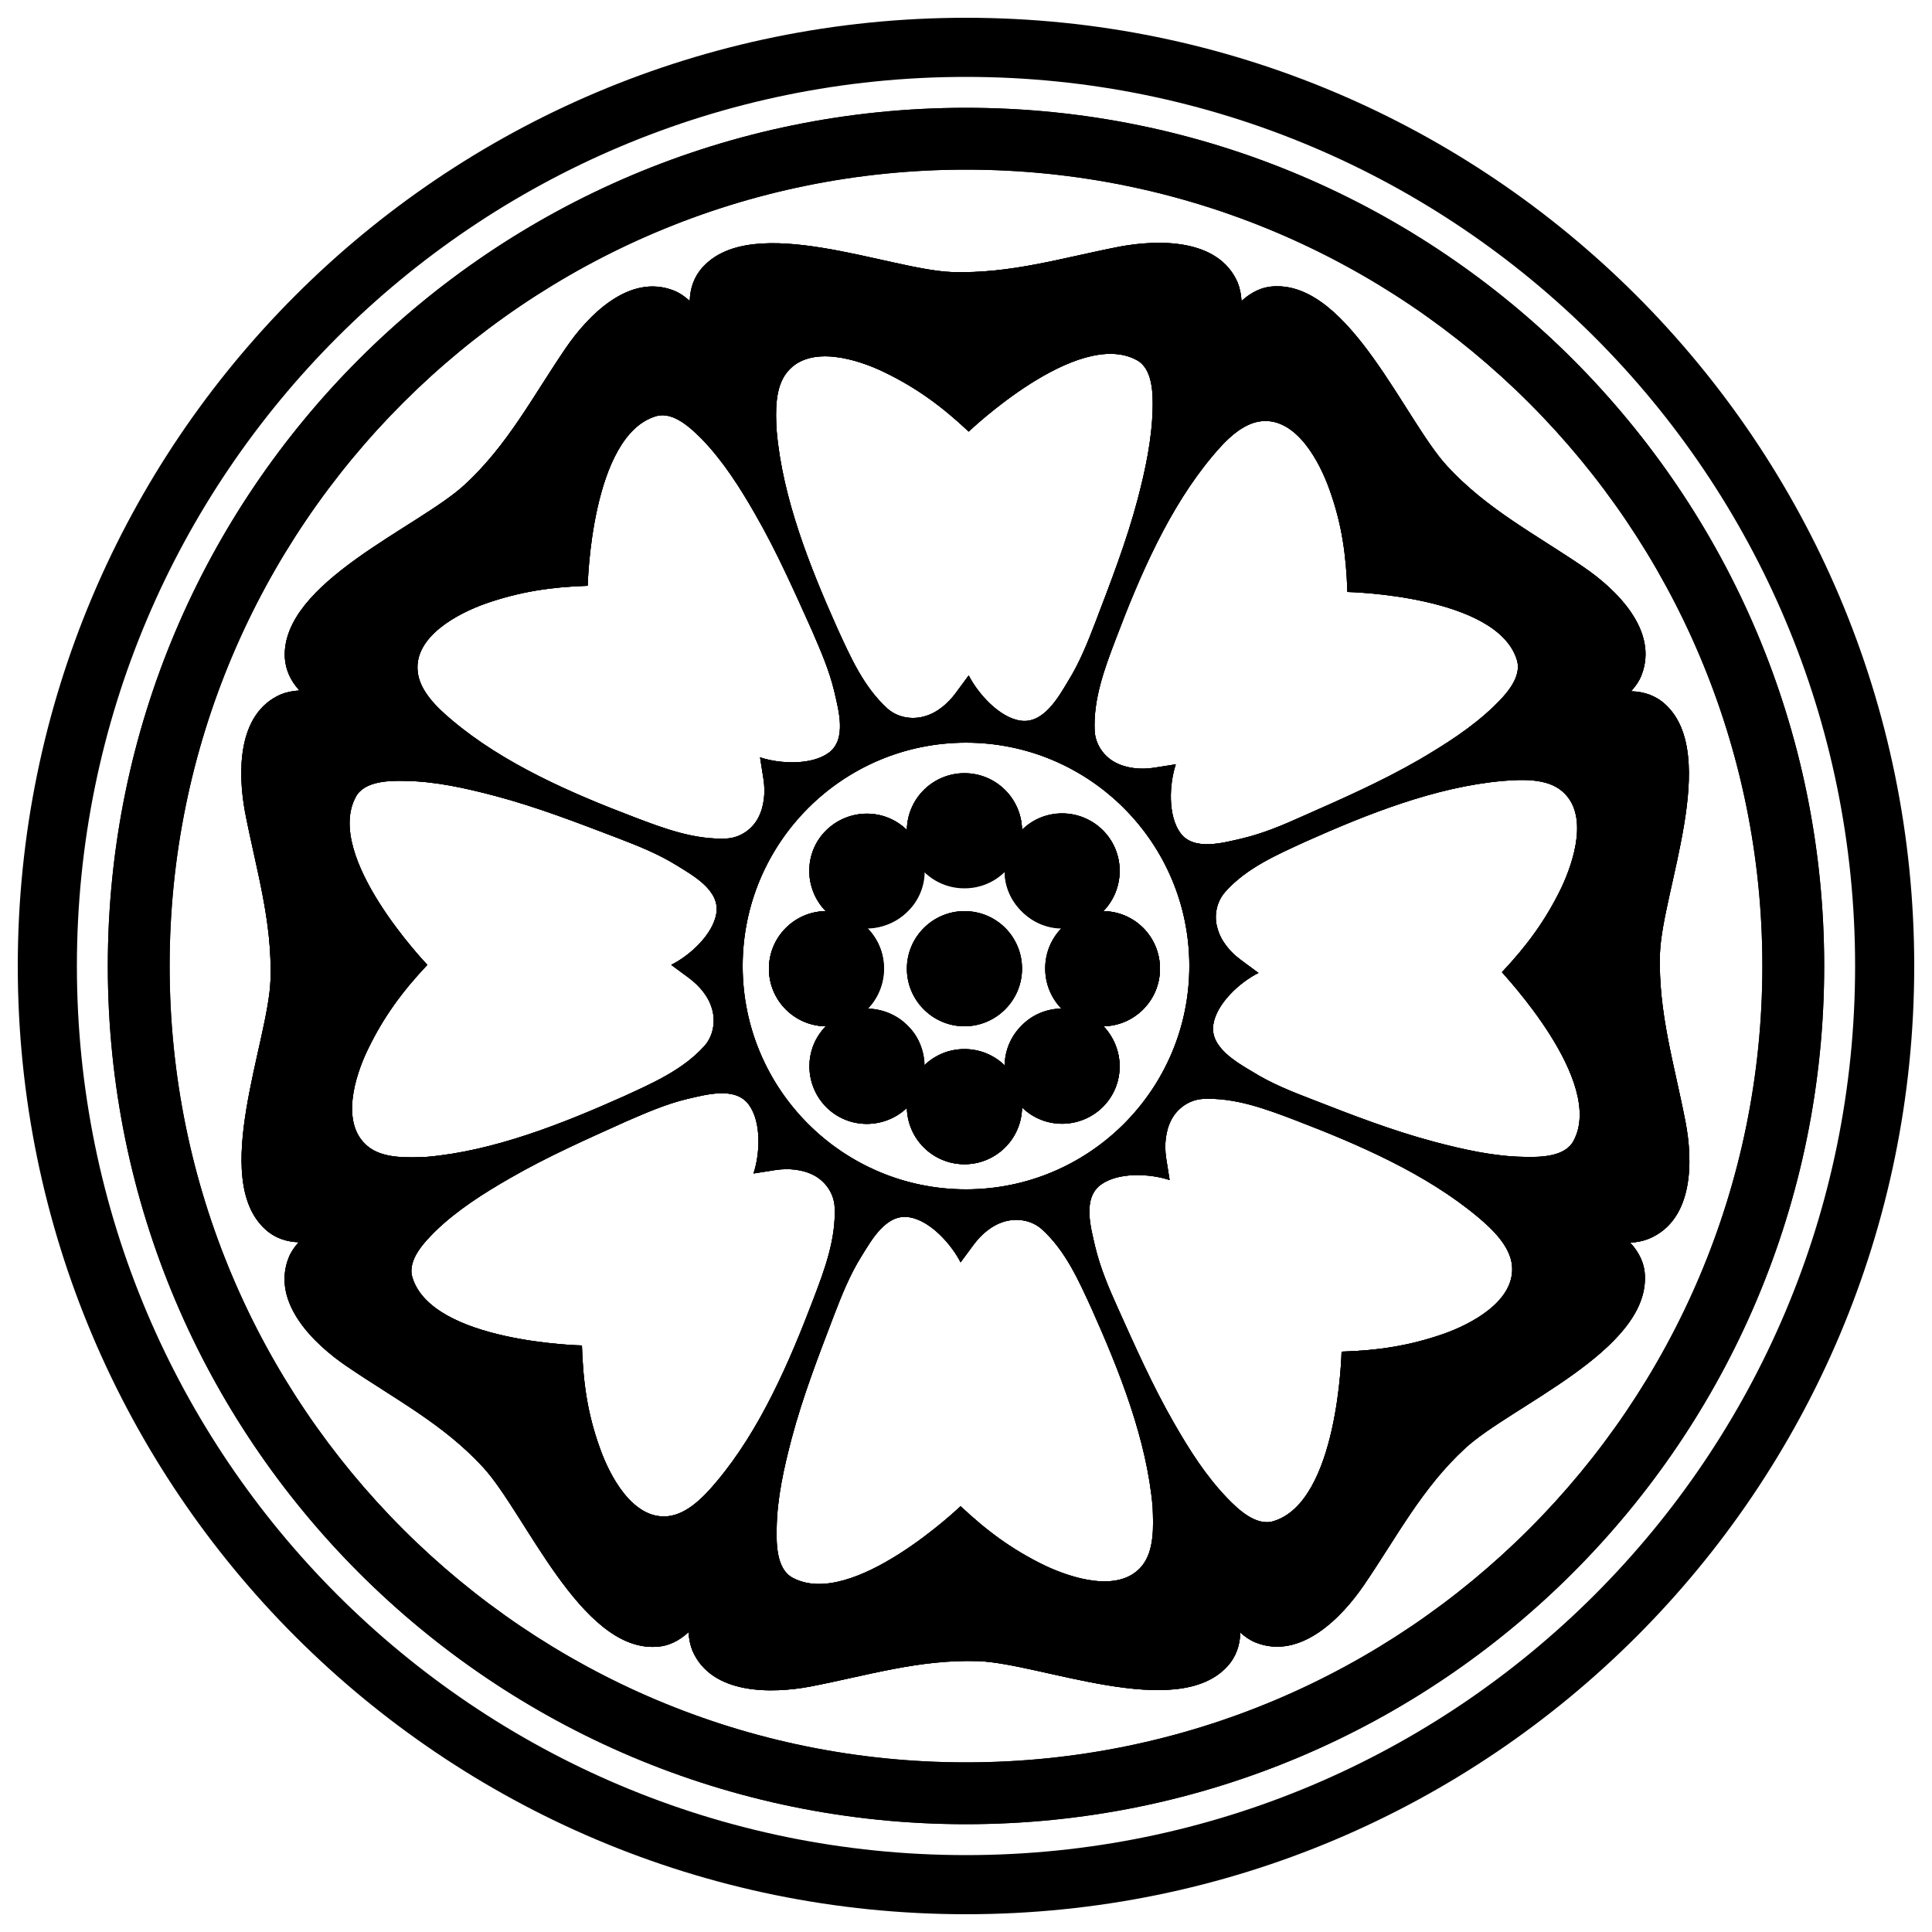 <?xml version="1.0" encoding="utf-8"?>
<!-- Generator: Adobe Illustrator 24.0.3, SVG Export Plug-In . SVG Version: 6.00 Build 0)  -->
<svg version="1.1" id="Lotus" xmlns="http://www.w3.org/2000/svg" xmlns:xlink="http://www.w3.org/1999/xlink" x="0px" y="0px"
	 viewBox="0 0 500 500" style="enable-background:new 0 0 500 500;" xml:space="preserve">
<g>
	<path d="M249.6,235.8c-8.2,0-14.9,6.7-14.9,14.9s6.7,14.9,14.9,14.9c8.2,0,14.9-6.7,14.9-14.9S257.9,235.8,249.6,235.8z
		 M249.6,235.8c-8.2,0-14.9,6.7-14.9,14.9s6.7,14.9,14.9,14.9c8.2,0,14.9-6.7,14.9-14.9S257.9,235.8,249.6,235.8z M300.2,250.7
		c0-8.1-6.5-14.8-14.7-14.9c5.7-5.8,5.6-15.1-0.1-20.9c-5.8-5.8-15.1-5.8-20.9-0.1c-0.1-8.1-6.7-14.7-14.9-14.7
		c-8.1,0-14.8,6.5-14.9,14.7c-5.8-5.7-15.1-5.6-20.9,0.1s-5.8,15.1-0.1,20.9c-8.1,0.1-14.7,6.7-14.7,14.9s6.6,14.8,14.7,14.9
		c-5.7,5.8-5.6,15.1,0.1,20.9c5.8,5.8,15.1,5.8,20.9,0.1c0.1,8.1,6.7,14.7,14.9,14.7c8.1,0,14.8-6.5,14.9-14.7
		c5.8,5.7,15.1,5.6,20.9-0.1c5.8-5.8,5.8-15.1,0.1-20.9C293.7,265.4,300.2,258.8,300.2,250.7z M264.4,265.4
		c-2.9,2.9-4.3,6.6-4.4,10.3c-2.7-2.6-6.3-4.2-10.4-4.2s-7.7,1.6-10.4,4.2c0-3.7-1.5-7.5-4.4-10.3c-2.8-2.8-6.6-4.3-10.3-4.4
		c2.6-2.7,4.2-6.3,4.2-10.4s-1.6-7.7-4.2-10.4c3.7-0.1,7.5-1.5,10.3-4.4c2.9-2.9,4.3-6.6,4.4-10.3c2.7,2.6,6.3,4.2,10.4,4.2
		c4,0,7.7-1.6,10.4-4.2c0,3.7,1.5,7.5,4.4,10.3c2.9,2.9,6.6,4.3,10.3,4.4c-2.6,2.7-4.2,6.3-4.2,10.4s1.6,7.7,4.2,10.4
		C270.9,261.1,267.2,262.5,264.4,265.4z M249.6,235.8c-8.2,0-14.9,6.7-14.9,14.9s6.7,14.9,14.9,14.9c8.2,0,14.9-6.7,14.9-14.9
		S257.9,235.8,249.6,235.8z M249.6,235.8c-8.2,0-14.9,6.7-14.9,14.9s6.7,14.9,14.9,14.9c8.2,0,14.9-6.7,14.9-14.9
		S257.9,235.8,249.6,235.8z M249.6,235.8c-8.2,0-14.9,6.7-14.9,14.9s6.7,14.9,14.9,14.9c8.2,0,14.9-6.7,14.9-14.9
		S257.9,235.8,249.6,235.8z M249.6,235.8c-8.2,0-14.9,6.7-14.9,14.9s6.7,14.9,14.9,14.9c8.2,0,14.9-6.7,14.9-14.9
		S257.9,235.8,249.6,235.8z M249.6,235.8c-8.2,0-14.9,6.7-14.9,14.9s6.7,14.9,14.9,14.9c8.2,0,14.9-6.7,14.9-14.9
		S257.9,235.8,249.6,235.8z M300.2,250.7c0-8.1-6.5-14.8-14.7-14.9c5.7-5.8,5.6-15.1-0.1-20.9c-5.8-5.8-15.1-5.8-20.9-0.1
		c-0.1-8.1-6.7-14.7-14.9-14.7c-8.1,0-14.8,6.5-14.9,14.7c-5.8-5.7-15.1-5.6-20.9,0.1s-5.8,15.1-0.1,20.9
		c-8.1,0.1-14.7,6.7-14.7,14.9s6.6,14.8,14.7,14.9c-5.7,5.8-5.6,15.1,0.1,20.9c5.8,5.8,15.1,5.8,20.9,0.1
		c0.1,8.1,6.7,14.7,14.9,14.7c8.1,0,14.8-6.5,14.9-14.7c5.8,5.7,15.1,5.6,20.9-0.1c5.8-5.8,5.8-15.1,0.1-20.9
		C293.7,265.4,300.2,258.8,300.2,250.7z M264.4,265.4c-2.9,2.9-4.3,6.6-4.4,10.3c-2.7-2.6-6.3-4.2-10.4-4.2s-7.7,1.6-10.4,4.2
		c0-3.7-1.5-7.5-4.4-10.3c-2.8-2.8-6.6-4.3-10.3-4.4c2.6-2.7,4.2-6.3,4.2-10.4s-1.6-7.7-4.2-10.4c3.7-0.1,7.5-1.5,10.3-4.4
		c2.9-2.9,4.3-6.6,4.4-10.3c2.7,2.6,6.3,4.2,10.4,4.2c4,0,7.7-1.6,10.4-4.2c0,3.7,1.5,7.5,4.4,10.3c2.9,2.9,6.6,4.3,10.3,4.4
		c-2.6,2.7-4.2,6.3-4.2,10.4s1.6,7.7,4.2,10.4C270.9,261.1,267.2,262.5,264.4,265.4z M249.6,235.8c-8.2,0-14.9,6.7-14.9,14.9
		s6.7,14.9,14.9,14.9c8.2,0,14.9-6.7,14.9-14.9S257.9,235.8,249.6,235.8z M249.6,235.8c-8.2,0-14.9,6.7-14.9,14.9
		s6.7,14.9,14.9,14.9c8.2,0,14.9-6.7,14.9-14.9S257.9,235.8,249.6,235.8z M249.6,235.8c-8.2,0-14.9,6.7-14.9,14.9
		s6.7,14.9,14.9,14.9c8.2,0,14.9-6.7,14.9-14.9S257.9,235.8,249.6,235.8z M249.6,235.8c-8.2,0-14.9,6.7-14.9,14.9
		s6.7,14.9,14.9,14.9c8.2,0,14.9-6.7,14.9-14.9S257.9,235.8,249.6,235.8z M249.6,235.8c-8.2,0-14.9,6.7-14.9,14.9
		s6.7,14.9,14.9,14.9c8.2,0,14.9-6.7,14.9-14.9S257.9,235.8,249.6,235.8z M300.2,250.7c0-8.1-6.5-14.8-14.7-14.9
		c5.7-5.8,5.6-15.1-0.1-20.9c-5.8-5.8-15.1-5.8-20.9-0.1c-0.1-8.1-6.7-14.7-14.9-14.7c-8.1,0-14.8,6.5-14.9,14.7
		c-5.8-5.7-15.1-5.6-20.9,0.1s-5.8,15.1-0.1,20.9c-8.1,0.1-14.7,6.7-14.7,14.9s6.6,14.8,14.7,14.9c-5.7,5.8-5.6,15.1,0.1,20.9
		c5.8,5.8,15.1,5.8,20.9,0.1c0.1,8.1,6.7,14.7,14.9,14.7c8.1,0,14.8-6.5,14.9-14.7c5.8,5.7,15.1,5.6,20.9-0.1
		c5.8-5.8,5.8-15.1,0.1-20.9C293.7,265.4,300.2,258.8,300.2,250.7z M264.4,265.4c-2.9,2.9-4.3,6.6-4.4,10.3
		c-2.7-2.6-6.3-4.2-10.4-4.2s-7.7,1.6-10.4,4.2c0-3.7-1.5-7.5-4.4-10.3c-2.8-2.8-6.6-4.3-10.3-4.4c2.6-2.7,4.2-6.3,4.2-10.4
		s-1.6-7.7-4.2-10.4c3.7-0.1,7.5-1.5,10.3-4.4c2.9-2.9,4.3-6.6,4.4-10.3c2.7,2.6,6.3,4.2,10.4,4.2c4,0,7.7-1.6,10.4-4.2
		c0,3.7,1.5,7.5,4.4,10.3c2.9,2.9,6.6,4.3,10.3,4.4c-2.6,2.7-4.2,6.3-4.2,10.4s1.6,7.7,4.2,10.4
		C270.9,261.1,267.2,262.5,264.4,265.4z M249.6,235.8c-8.2,0-14.9,6.7-14.9,14.9s6.7,14.9,14.9,14.9c8.2,0,14.9-6.7,14.9-14.9
		S257.9,235.8,249.6,235.8z M436.2,290.3c-2.9-15-7.1-28.3-6.6-43.6c0.6-16.1,15.6-51.3,1.4-64.4c-2.5-2.3-5.5-3.3-8.8-3.4
		c0,0,0,0,0-0.1c1.1-1.2,2-2.5,2.6-4c4.6-11.7-6.7-22.4-14.9-28c-12.6-8.6-25.1-15-35.4-26.2c-10.9-11.8-25.2-47.3-44.6-46.5
		c-3.4,0.1-6.2,1.6-8.6,3.8v-0.1c-0.1-1.6-0.4-3.2-1-4.7c-5-11.5-20.6-11.1-30.4-9.3c-15,2.9-28.3,7.1-43.6,6.6
		c-16.1-0.6-51.3-15.6-64.4-1.3c-2.3,2.5-3.3,5.5-3.4,8.8c0,0,0,0-0.1-0.1c-1.2-1.1-2.5-2-4-2.6c-11.7-4.6-22.4,6.7-28,14.9
		c-8.6,12.6-15,25.1-26.2,35.4c-11.8,10.9-47.3,25.2-46.5,44.6c0.2,3.4,1.6,6.2,3.8,8.6h-0.1c-1.6,0.1-3.2,0.4-4.7,1
		c-11.5,5-11.1,20.6-9.3,30.4c2.9,15,7.1,28.3,6.6,43.6c-0.6,16.1-15.6,51.3-1.4,64.4c2.5,2.3,5.5,3.3,8.8,3.4c0,0,0,0-0.1,0
		c-1.1,1.2-2,2.5-2.6,4c-4.6,11.7,6.7,22.4,14.9,28c12.6,8.6,25.1,15,35.4,26.2c10.9,11.8,25.2,47.4,44.6,46.5
		c3.4-0.1,6.2-1.6,8.6-3.8c0,0,0,0,0,0.1c0.1,1.6,0.4,3.2,1,4.7c5,11.5,20.6,11.1,30.4,9.3c15-2.9,28.3-7.1,43.6-6.6
		c16.1,0.6,51.3,15.6,64.4,1.4c2.3-2.5,3.3-5.5,3.4-8.8c0,0,0,0,0,0c1.2,1.1,2.5,2,4,2.6c11.7,4.6,22.4-6.7,28-14.9
		c8.6-12.6,15-25.1,26.2-35.4c11.8-10.9,47.3-25.2,46.5-44.6c-0.1-3.4-1.6-6.2-3.8-8.6c0,0,0,0,0.1,0c1.6-0.1,3.2-0.4,4.7-1
		C438.5,315.7,438.1,300.1,436.2,290.3z M313.9,117.9c3.1-3.7,7.5-8.4,12.6-8.9c9.1-0.9,15.1,10.7,17.6,17.8
		c3.2,8.9,4.3,17,4.6,26.4c0,0,38.9,0.8,43.9,17.7c1.3,4.5-3.1,9.1-6,11.9c-5.7,5.5-12.5,9.8-19.3,13.8
		c-9.7,5.6-19.9,10.1-30.1,14.6c-5.1,2.3-10.3,4.5-15.8,5.8c-4.8,1.1-12.4,3.3-15.9-1.4c-3.3-4.5-2.9-12.7-1.2-17.8
		c0,0-5.1,0.8-5.7,0.9c-3.3,0.5-7,0.2-10-1.4c-3-1.6-5.1-4.7-5.3-8.1c-0.4-8.3,2.6-16.3,5.5-23.9C295,148.9,302.6,131.3,313.9,117.9
		z M307.8,250c0,31.9-25.9,57.8-57.8,57.8s-57.8-25.9-57.8-57.8s25.9-57.8,57.8-57.8S307.8,218.1,307.8,250z M203.8,96.2
		c5.9-7.1,18.2-3.2,25,0.1c8.5,4.1,15.1,9,21.9,15.4c0,0,28.1-26.9,43.5-18.5c4.1,2.2,4.2,8.6,4.1,12.7c-0.2,7.9-1.9,15.8-3.9,23.4
		c-2.9,10.9-6.9,21.2-10.9,31.7c-2,5.2-4.1,10.5-7.1,15.3c-2.5,4.2-6.4,11.1-12.3,10.2c-5.5-0.8-11-7-13.4-11.7c0,0-3.1,4.2-3.4,4.6
		c-2,2.7-4.8,5.1-8.1,6c-3.2,0.9-6.9,0.3-9.5-2c-6.2-5.6-9.6-13.4-13-20.8c-7.1-15.9-14.2-33.7-15.7-51.1
		C200.7,106.6,200.5,100.1,203.8,96.2z M125.7,156.2c8.9-3.1,17-4.3,26.4-4.6c0,0,0.8-38.9,17.7-43.9c4.5-1.3,9.1,3.2,11.9,6
		c5.5,5.7,9.8,12.5,13.7,19.3c5.6,9.7,10.1,19.9,14.7,30.1c2.2,5.1,4.5,10.3,5.8,15.8c1.1,4.8,3.3,12.4-1.4,15.9
		c-4.5,3.3-12.7,2.9-17.8,1.2c0,0,0.8,5.1,0.9,5.7c0.5,3.3,0.2,7-1.4,10c-1.6,3-4.7,5.1-8.1,5.3c-8.3,0.4-16.3-2.6-23.9-5.5
		c-16.3-6.2-33.8-13.8-47.2-25.1c-3.7-3.1-8.4-7.5-8.9-12.6C107.1,164.7,118.6,158.7,125.7,156.2z M95.1,296.6
		c-7.1-5.9-3.2-18.2,0.1-25c4.1-8.5,9-15.1,15.4-21.9c0,0-26.9-28.1-18.5-43.5c2.2-4.1,8.7-4.2,12.7-4.1c7.9,0.1,15.8,1.9,23.4,3.9
		c10.9,2.9,21.2,6.9,31.7,10.9c5.2,2,10.5,4.1,15.3,7.1c4.2,2.6,11.1,6.4,10.2,12.3c-0.8,5.5-7,11.1-11.7,13.4c0,0,4.2,3.1,4.6,3.4
		c2.7,2,5.1,4.8,6,8.1c0.9,3.2,0.3,6.9-2,9.5c-5.6,6.2-13.4,9.6-20.8,13c-15.9,7.1-33.7,14.2-51.1,15.7
		C105.5,299.6,99,299.9,95.1,296.6z M185.4,383.5c-3.1,3.7-7.5,8.4-12.6,8.9c-9.1,0.9-15.1-10.6-17.6-17.8c-3.2-8.9-4.3-17-4.6-26.4
		c0,0-38.9-0.8-43.9-17.7c-1.3-4.5,3.2-9.1,6-11.9c5.7-5.5,12.5-9.8,19.3-13.7c9.7-5.6,19.9-10.1,30.1-14.7
		c5.1-2.2,10.3-4.5,15.8-5.8c4.8-1.1,12.4-3.3,15.9,1.5c3.3,4.5,2.9,12.7,1.2,17.8c0,0,5.1-0.8,5.7-0.9c3.3-0.5,7-0.2,10,1.4
		c3,1.6,5.1,4.7,5.3,8.1c0.4,8.3-2.6,16.3-5.5,23.9C204.3,352.5,196.7,370.1,185.4,383.5z M295.5,405.3c-5.9,7.1-18.2,3.1-25-0.1
		c-8.5-4.1-15.1-9-21.9-15.4c0,0-28.1,26.9-43.5,18.5c-4.1-2.2-4.2-8.6-4.1-12.7c0.1-7.9,1.9-15.8,3.9-23.4
		c2.9-10.9,6.9-21.2,10.9-31.7c2-5.2,4.1-10.5,7.1-15.3c2.6-4.2,6.4-11.1,12.3-10.2c5.5,0.8,11,7,13.4,11.7c0,0,3.1-4.2,3.4-4.6
		c2-2.7,4.8-5.1,8.1-6c3.2-0.9,6.9-0.3,9.5,2c6.2,5.6,9.6,13.4,13,20.8c7.1,15.9,14.2,33.7,15.7,51.1
		C298.5,394.9,298.8,401.3,295.5,405.3z M373.6,345.2c-8.9,3.1-17,4.3-26.4,4.6c0,0-0.8,38.9-17.7,43.9c-4.5,1.3-9.1-3.1-11.9-6
		c-5.5-5.7-9.8-12.5-13.7-19.3c-5.6-9.7-10.1-19.9-14.7-30.1c-2.3-5.1-4.5-10.3-5.8-15.8c-1.1-4.8-3.3-12.4,1.5-15.9
		c4.5-3.3,12.7-2.9,17.8-1.2c0,0-0.8-5.1-0.9-5.7c-0.5-3.3-0.2-7,1.4-10c1.6-3,4.7-5.1,8.1-5.3c8.3-0.4,16.3,2.6,23.9,5.5
		c16.2,6.2,33.8,13.8,47.2,25c3.7,3.1,8.4,7.5,8.9,12.6C392.2,336.7,380.7,342.7,373.6,345.2z M407.2,295.3
		c-2.2,4.1-8.6,4.2-12.6,4.1c-7.9-0.1-15.8-1.9-23.4-3.9c-10.9-2.9-21.2-6.9-31.7-11c-5.2-2-10.5-4.1-15.3-7.1
		c-4.2-2.5-11.1-6.4-10.2-12.2c0.8-5.5,7-11.1,11.7-13.4c0,0-4.2-3.1-4.6-3.4c-2.7-2-5.1-4.8-6-8.1c-1-3.2-0.3-6.9,2-9.5
		c5.5-6.2,13.4-9.6,20.8-13c15.9-7.1,33.7-14.2,51.1-15.7c4.8-0.4,11.3-0.7,15.2,2.6c7.1,5.9,3.1,18.2-0.1,25
		c-4.1,8.5-9,15.1-15.4,21.9C388.7,251.8,415.6,279.9,407.2,295.3z M285.4,214.9c-5.8-5.8-15.1-5.8-20.9-0.1
		c-0.1-8.1-6.7-14.7-14.9-14.7c-8.1,0-14.8,6.5-14.9,14.7c-5.8-5.7-15.1-5.6-20.9,0.1s-5.8,15.1-0.1,20.9
		c-8.1,0.1-14.7,6.7-14.7,14.9c0,8.2,6.6,14.8,14.7,14.9c-5.7,5.8-5.6,15.1,0.1,20.9c5.8,5.8,15.1,5.8,20.9,0.1
		c0.1,8.1,6.7,14.7,14.9,14.7c8.1,0,14.8-6.5,14.9-14.7c5.8,5.7,15.1,5.6,20.9-0.1c5.8-5.8,5.8-15.1,0.1-20.9
		c8.1-0.1,14.7-6.7,14.7-14.9s-6.5-14.8-14.7-14.9C291.2,230,291.2,220.6,285.4,214.9z M264.4,265.4c-2.9,2.9-4.3,6.6-4.4,10.3
		c-2.7-2.6-6.3-4.2-10.4-4.2s-7.7,1.6-10.4,4.2c0-3.7-1.5-7.5-4.4-10.3c-2.8-2.8-6.6-4.3-10.3-4.4c2.6-2.7,4.2-6.3,4.2-10.4
		s-1.6-7.7-4.2-10.4c3.7-0.1,7.5-1.5,10.3-4.4c2.9-2.9,4.3-6.6,4.4-10.3c2.7,2.6,6.3,4.2,10.4,4.2c4,0,7.7-1.6,10.4-4.2
		c0,3.7,1.5,7.5,4.4,10.3c2.9,2.9,6.6,4.3,10.3,4.4c-2.6,2.7-4.2,6.3-4.2,10.4s1.6,7.7,4.2,10.4
		C270.9,261.1,267.2,262.5,264.4,265.4z M249.6,235.8c-8.2,0-14.9,6.7-14.9,14.9s6.7,14.9,14.9,14.9c8.2,0,14.9-6.7,14.9-14.9
		S257.9,235.8,249.6,235.8z M436.2,290.3c-2.9-15-7.1-28.3-6.6-43.6c0.6-16.1,15.6-51.3,1.4-64.4c-2.5-2.3-5.5-3.3-8.8-3.4
		c0,0,0,0,0-0.1c1.1-1.2,2-2.5,2.6-4c4.6-11.7-6.7-22.4-14.9-28c-12.6-8.6-25.1-15-35.4-26.2c-10.9-11.8-25.2-47.3-44.6-46.5
		c-3.4,0.1-6.2,1.6-8.6,3.8v-0.1c-0.1-1.6-0.4-3.2-1-4.7c-5-11.5-20.6-11.1-30.4-9.3c-15,2.9-28.3,7.1-43.6,6.6
		c-16.1-0.6-51.3-15.6-64.4-1.3c-2.3,2.5-3.3,5.5-3.4,8.8c0,0,0,0-0.1-0.1c-1.2-1.1-2.5-2-4-2.6c-11.7-4.6-22.4,6.7-28,14.9
		c-8.6,12.6-15,25.1-26.2,35.4c-11.8,10.9-47.3,25.2-46.5,44.6c0.2,3.4,1.6,6.2,3.8,8.6h-0.1c-1.6,0.1-3.2,0.4-4.7,1
		c-11.5,5-11.1,20.6-9.3,30.4c2.9,15,7.1,28.3,6.6,43.6c-0.6,16.1-15.6,51.3-1.4,64.4c2.5,2.3,5.5,3.3,8.8,3.4c0,0,0,0-0.1,0
		c-1.1,1.2-2,2.5-2.6,4c-4.6,11.7,6.7,22.4,14.9,28c12.6,8.6,25.1,15,35.4,26.2c10.9,11.8,25.2,47.4,44.6,46.5
		c3.4-0.1,6.2-1.6,8.6-3.8c0,0,0,0,0,0.1c0.1,1.6,0.4,3.2,1,4.7c5,11.5,20.6,11.1,30.4,9.3c15-2.9,28.3-7.1,43.6-6.6
		c16.1,0.6,51.3,15.6,64.4,1.4c2.3-2.5,3.3-5.5,3.4-8.8c0,0,0,0,0,0c1.2,1.1,2.5,2,4,2.6c11.7,4.6,22.4-6.7,28-14.9
		c8.6-12.6,15-25.1,26.2-35.4c11.8-10.9,47.3-25.2,46.5-44.6c-0.1-3.4-1.6-6.2-3.8-8.6c0,0,0,0,0.1,0c1.6-0.1,3.2-0.4,4.7-1
		C438.5,315.7,438.1,300.1,436.2,290.3z M313.9,117.9c3.1-3.7,7.5-8.4,12.6-8.9c9.1-0.9,15.1,10.7,17.6,17.8
		c3.2,8.9,4.3,17,4.6,26.4c0,0,38.9,0.8,43.9,17.7c1.3,4.5-3.1,9.1-6,11.9c-5.7,5.5-12.5,9.8-19.3,13.8
		c-9.7,5.6-19.9,10.1-30.1,14.6c-5.1,2.3-10.3,4.5-15.8,5.8c-4.8,1.1-12.4,3.3-15.9-1.4c-3.3-4.5-2.9-12.7-1.2-17.8
		c0,0-5.1,0.8-5.7,0.9c-3.3,0.5-7,0.2-10-1.4c-3-1.6-5.1-4.7-5.3-8.1c-0.4-8.3,2.6-16.3,5.5-23.9C295,148.9,302.6,131.3,313.9,117.9
		z M307.8,250c0,31.9-25.9,57.8-57.8,57.8s-57.8-25.9-57.8-57.8s25.9-57.8,57.8-57.8S307.8,218.1,307.8,250z M203.8,96.2
		c5.9-7.1,18.2-3.2,25,0.1c8.5,4.1,15.1,9,21.9,15.4c0,0,28.1-26.9,43.5-18.5c4.1,2.2,4.2,8.6,4.1,12.7c-0.2,7.9-1.9,15.8-3.9,23.4
		c-2.9,10.9-6.9,21.2-10.9,31.7c-2,5.2-4.1,10.5-7.1,15.3c-2.5,4.2-6.4,11.1-12.3,10.2c-5.5-0.8-11-7-13.4-11.7c0,0-3.1,4.2-3.4,4.6
		c-2,2.7-4.8,5.1-8.1,6c-3.2,0.9-6.9,0.3-9.5-2c-6.2-5.6-9.6-13.4-13-20.8c-7.1-15.9-14.2-33.7-15.7-51.1
		C200.7,106.6,200.5,100.1,203.8,96.2z M125.7,156.2c8.9-3.1,17-4.3,26.4-4.6c0,0,0.8-38.9,17.7-43.9c4.5-1.3,9.1,3.2,11.9,6
		c5.5,5.7,9.8,12.5,13.7,19.3c5.6,9.7,10.1,19.9,14.7,30.1c2.2,5.1,4.5,10.3,5.8,15.8c1.1,4.8,3.3,12.4-1.4,15.9
		c-4.5,3.3-12.7,2.9-17.8,1.2c0,0,0.8,5.1,0.9,5.7c0.5,3.3,0.2,7-1.4,10c-1.6,3-4.7,5.1-8.1,5.3c-8.3,0.4-16.3-2.6-23.9-5.5
		c-16.3-6.2-33.8-13.8-47.2-25.1c-3.7-3.1-8.4-7.5-8.9-12.6C107.1,164.7,118.6,158.7,125.7,156.2z M95.1,296.6
		c-7.1-5.9-3.2-18.2,0.1-25c4.1-8.5,9-15.1,15.4-21.9c0,0-26.9-28.1-18.5-43.5c2.2-4.1,8.7-4.2,12.7-4.1c7.9,0.1,15.8,1.9,23.4,3.9
		c10.9,2.9,21.2,6.9,31.7,10.9c5.2,2,10.5,4.1,15.3,7.1c4.2,2.6,11.1,6.4,10.2,12.3c-0.8,5.5-7,11.1-11.7,13.4c0,0,4.2,3.1,4.6,3.4
		c2.7,2,5.1,4.8,6,8.1c0.9,3.2,0.3,6.9-2,9.5c-5.6,6.2-13.4,9.6-20.8,13c-15.9,7.1-33.7,14.2-51.1,15.7
		C105.5,299.6,99,299.9,95.1,296.6z M185.4,383.5c-3.1,3.7-7.5,8.4-12.6,8.9c-9.1,0.9-15.1-10.6-17.6-17.8c-3.2-8.9-4.3-17-4.6-26.4
		c0,0-38.9-0.8-43.9-17.7c-1.3-4.5,3.2-9.1,6-11.9c5.7-5.5,12.5-9.8,19.3-13.7c9.7-5.6,19.9-10.1,30.1-14.7
		c5.1-2.2,10.3-4.5,15.8-5.8c4.8-1.1,12.4-3.3,15.9,1.5c3.3,4.5,2.9,12.7,1.2,17.8c0,0,5.1-0.8,5.7-0.9c3.3-0.5,7-0.2,10,1.4
		c3,1.6,5.1,4.7,5.3,8.1c0.4,8.3-2.6,16.3-5.5,23.9C204.3,352.5,196.7,370.1,185.4,383.5z M295.5,405.3c-5.9,7.1-18.2,3.1-25-0.1
		c-8.5-4.1-15.1-9-21.9-15.4c0,0-28.1,26.9-43.5,18.5c-4.1-2.2-4.2-8.6-4.1-12.7c0.1-7.9,1.9-15.8,3.9-23.4
		c2.9-10.9,6.9-21.2,10.9-31.7c2-5.2,4.1-10.5,7.1-15.3c2.6-4.2,6.4-11.1,12.3-10.2c5.5,0.8,11,7,13.4,11.7c0,0,3.1-4.2,3.4-4.6
		c2-2.7,4.8-5.1,8.1-6c3.2-0.9,6.9-0.3,9.5,2c6.2,5.6,9.6,13.4,13,20.8c7.1,15.9,14.2,33.7,15.7,51.1
		C298.5,394.9,298.8,401.3,295.5,405.3z M373.6,345.2c-8.9,3.1-17,4.3-26.4,4.6c0,0-0.8,38.9-17.7,43.9c-4.5,1.3-9.1-3.1-11.9-6
		c-5.5-5.7-9.8-12.5-13.7-19.3c-5.6-9.7-10.1-19.9-14.7-30.1c-2.3-5.1-4.5-10.3-5.8-15.8c-1.1-4.8-3.3-12.4,1.5-15.9
		c4.5-3.3,12.7-2.9,17.8-1.2c0,0-0.8-5.1-0.9-5.7c-0.5-3.3-0.2-7,1.4-10c1.6-3,4.7-5.1,8.1-5.3c8.3-0.4,16.3,2.6,23.9,5.5
		c16.2,6.2,33.8,13.8,47.2,25c3.7,3.1,8.4,7.5,8.9,12.6C392.2,336.7,380.7,342.7,373.6,345.2z M407.2,295.3
		c-2.2,4.1-8.6,4.2-12.6,4.1c-7.9-0.1-15.8-1.9-23.4-3.9c-10.9-2.9-21.2-6.9-31.7-11c-5.2-2-10.5-4.1-15.3-7.1
		c-4.2-2.5-11.1-6.4-10.2-12.2c0.8-5.5,7-11.1,11.7-13.4c0,0-4.2-3.1-4.6-3.4c-2.7-2-5.1-4.8-6-8.1c-1-3.2-0.3-6.9,2-9.5
		c5.5-6.2,13.4-9.6,20.8-13c15.9-7.1,33.7-14.2,51.1-15.7c4.8-0.4,11.3-0.7,15.2,2.6c7.1,5.9,3.1,18.2-0.1,25
		c-4.1,8.5-9,15.1-15.4,21.9C388.7,251.8,415.6,279.9,407.2,295.3z M250,4.6C114.4,4.6,4.6,114.4,4.6,250S114.4,495.4,250,495.4
		S495.4,385.5,495.4,250S385.5,4.6,250,4.6z M250,480.1c-127.1,0-230.1-103-230.1-230.1S122.9,19.9,250,19.9s230.1,103,230.1,230.1
		S377.1,480.1,250,480.1z M250,27.9C127.3,27.9,27.9,127.3,27.9,250S127.3,472.1,250,472.1S472.1,372.6,472.1,250
		S372.6,27.9,250,27.9z M250,456.1c-113.8,0-206.1-92.3-206.1-206.1S136.2,43.9,250,43.9S456.1,136.2,456.1,250
		S363.8,456.1,250,456.1z M285.4,214.9c-5.8-5.8-15.1-5.8-20.9-0.1c-0.1-8.1-6.7-14.7-14.9-14.7c-8.1,0-14.8,6.5-14.9,14.7
		c-5.8-5.7-15.1-5.6-20.9,0.1s-5.8,15.1-0.1,20.9c-8.1,0.1-14.7,6.7-14.7,14.9c0,8.2,6.6,14.8,14.7,14.9c-5.7,5.8-5.6,15.1,0.1,20.9
		c5.8,5.8,15.1,5.8,20.9,0.1c0.1,8.1,6.7,14.7,14.9,14.7c8.1,0,14.8-6.5,14.9-14.7c5.8,5.7,15.1,5.6,20.9-0.1
		c5.8-5.8,5.8-15.1,0.1-20.9c8.1-0.1,14.7-6.7,14.7-14.9s-6.5-14.8-14.7-14.9C291.2,230,291.2,220.6,285.4,214.9z M264.4,265.4
		c-2.9,2.9-4.3,6.6-4.4,10.3c-2.7-2.6-6.3-4.2-10.4-4.2s-7.7,1.6-10.4,4.2c0-3.7-1.5-7.5-4.4-10.3c-2.8-2.8-6.6-4.3-10.3-4.4
		c2.6-2.7,4.2-6.3,4.2-10.4s-1.6-7.7-4.2-10.4c3.7-0.1,7.5-1.5,10.3-4.4c2.9-2.9,4.3-6.6,4.4-10.3c2.7,2.6,6.3,4.2,10.4,4.2
		c4,0,7.7-1.6,10.4-4.2c0,3.7,1.5,7.5,4.4,10.3c2.9,2.9,6.6,4.3,10.3,4.4c-2.6,2.7-4.2,6.3-4.2,10.4s1.6,7.7,4.2,10.4
		C270.9,261.1,267.2,262.5,264.4,265.4z M249.6,235.8c-8.2,0-14.9,6.7-14.9,14.9s6.7,14.9,14.9,14.9c8.2,0,14.9-6.7,14.9-14.9
		S257.9,235.8,249.6,235.8z M300.2,250.7c0-8.1-6.5-14.8-14.7-14.9c5.7-5.8,5.6-15.1-0.1-20.9c-5.8-5.8-15.1-5.8-20.9-0.1
		c-0.1-8.1-6.7-14.7-14.9-14.7c-8.1,0-14.8,6.5-14.9,14.7c-5.8-5.7-15.1-5.6-20.9,0.1s-5.8,15.1-0.1,20.9
		c-8.1,0.1-14.7,6.7-14.7,14.9s6.6,14.8,14.7,14.9c-5.7,5.8-5.6,15.1,0.1,20.9c5.8,5.8,15.1,5.8,20.9,0.1
		c0.1,8.1,6.7,14.7,14.9,14.7c8.1,0,14.8-6.5,14.9-14.7c5.8,5.7,15.1,5.6,20.9-0.1c5.8-5.8,5.8-15.1,0.1-20.9
		C293.7,265.4,300.2,258.8,300.2,250.7z M264.4,265.4c-2.9,2.9-4.3,6.6-4.4,10.3c-2.7-2.6-6.3-4.2-10.4-4.2s-7.7,1.6-10.4,4.2
		c0-3.7-1.5-7.5-4.4-10.3c-2.8-2.8-6.6-4.3-10.3-4.4c2.6-2.7,4.2-6.3,4.2-10.4s-1.6-7.7-4.2-10.4c3.7-0.1,7.5-1.5,10.3-4.4
		c2.9-2.9,4.3-6.6,4.4-10.3c2.7,2.6,6.3,4.2,10.4,4.2c4,0,7.7-1.6,10.4-4.2c0,3.7,1.5,7.5,4.4,10.3c2.9,2.9,6.6,4.3,10.3,4.4
		c-2.6,2.7-4.2,6.3-4.2,10.4s1.6,7.7,4.2,10.4C270.9,261.1,267.2,262.5,264.4,265.4z M249.6,235.8c-8.2,0-14.9,6.7-14.9,14.9
		s6.7,14.9,14.9,14.9c8.2,0,14.9-6.7,14.9-14.9S257.9,235.8,249.6,235.8z M436.2,290.3c-2.9-15-7.1-28.3-6.6-43.6
		c0.6-16.1,15.6-51.3,1.4-64.4c-2.5-2.3-5.5-3.3-8.8-3.4c0,0,0,0,0-0.1c1.1-1.2,2-2.5,2.6-4c4.6-11.7-6.7-22.4-14.9-28
		c-12.6-8.6-25.1-15-35.4-26.2c-10.9-11.8-25.2-47.3-44.6-46.5c-3.4,0.1-6.2,1.6-8.6,3.8v-0.1c-0.1-1.6-0.4-3.2-1-4.7
		c-5-11.5-20.6-11.1-30.4-9.3c-15,2.9-28.3,7.1-43.6,6.6c-16.1-0.6-51.3-15.6-64.4-1.3c-2.3,2.5-3.3,5.5-3.4,8.8c0,0,0,0-0.1-0.1
		c-1.2-1.1-2.5-2-4-2.6c-11.7-4.6-22.4,6.7-28,14.9c-8.6,12.6-15,25.1-26.2,35.4c-11.8,10.9-47.3,25.2-46.5,44.6
		c0.2,3.4,1.6,6.2,3.8,8.6h-0.1c-1.6,0.1-3.2,0.4-4.7,1c-11.5,5-11.1,20.6-9.3,30.4c2.9,15,7.1,28.3,6.6,43.6
		c-0.6,16.1-15.6,51.3-1.4,64.4c2.5,2.3,5.5,3.3,8.8,3.4c0,0,0,0-0.1,0c-1.1,1.2-2,2.5-2.6,4c-4.6,11.7,6.7,22.4,14.9,28
		c12.6,8.6,25.1,15,35.4,26.2c10.9,11.8,25.2,47.4,44.6,46.5c3.4-0.1,6.2-1.6,8.6-3.8c0,0,0,0,0,0.1c0.1,1.6,0.4,3.2,1,4.7
		c5,11.5,20.6,11.1,30.4,9.3c15-2.9,28.3-7.1,43.6-6.6c16.1,0.6,51.3,15.6,64.4,1.4c2.3-2.5,3.3-5.5,3.4-8.8c0,0,0,0,0,0
		c1.2,1.1,2.5,2,4,2.6c11.7,4.6,22.4-6.7,28-14.9c8.6-12.6,15-25.1,26.2-35.4c11.8-10.9,47.3-25.2,46.5-44.6
		c-0.1-3.4-1.6-6.2-3.8-8.6c0,0,0,0,0.1,0c1.6-0.1,3.2-0.4,4.7-1C438.5,315.7,438.1,300.1,436.2,290.3z M313.9,117.9
		c3.1-3.7,7.5-8.4,12.6-8.9c9.1-0.9,15.1,10.7,17.6,17.8c3.2,8.9,4.3,17,4.6,26.4c0,0,38.9,0.8,43.9,17.7c1.3,4.5-3.1,9.1-6,11.9
		c-5.7,5.5-12.5,9.8-19.3,13.8c-9.7,5.6-19.9,10.1-30.1,14.6c-5.1,2.3-10.3,4.5-15.8,5.8c-4.8,1.1-12.4,3.3-15.9-1.4
		c-3.3-4.5-2.9-12.7-1.2-17.8c0,0-5.1,0.8-5.7,0.9c-3.3,0.5-7,0.2-10-1.4c-3-1.6-5.1-4.7-5.3-8.1c-0.4-8.3,2.6-16.3,5.5-23.9
		C295,148.9,302.6,131.3,313.9,117.9z M307.8,250c0,31.9-25.9,57.8-57.8,57.8s-57.8-25.9-57.8-57.8s25.9-57.8,57.8-57.8
		S307.8,218.1,307.8,250z M203.8,96.2c5.9-7.1,18.2-3.2,25,0.1c8.5,4.1,15.1,9,21.9,15.4c0,0,28.1-26.9,43.5-18.5
		c4.1,2.2,4.2,8.6,4.1,12.7c-0.2,7.9-1.9,15.8-3.9,23.4c-2.9,10.9-6.9,21.2-10.9,31.7c-2,5.2-4.1,10.5-7.1,15.3
		c-2.5,4.2-6.4,11.1-12.3,10.2c-5.5-0.8-11-7-13.4-11.7c0,0-3.1,4.2-3.4,4.6c-2,2.7-4.8,5.1-8.1,6c-3.2,0.9-6.9,0.3-9.5-2
		c-6.2-5.6-9.6-13.4-13-20.8c-7.1-15.9-14.2-33.7-15.7-51.1C200.7,106.6,200.5,100.1,203.8,96.2z M125.7,156.2
		c8.9-3.1,17-4.3,26.4-4.6c0,0,0.8-38.9,17.7-43.9c4.5-1.3,9.1,3.2,11.9,6c5.5,5.7,9.8,12.5,13.7,19.3c5.6,9.7,10.1,19.9,14.7,30.1
		c2.2,5.1,4.5,10.3,5.8,15.8c1.1,4.8,3.3,12.4-1.4,15.9c-4.5,3.3-12.7,2.9-17.8,1.2c0,0,0.8,5.1,0.9,5.7c0.5,3.3,0.2,7-1.4,10
		c-1.6,3-4.7,5.1-8.1,5.3c-8.3,0.4-16.3-2.6-23.9-5.5c-16.3-6.2-33.8-13.8-47.2-25.1c-3.7-3.1-8.4-7.5-8.9-12.6
		C107.1,164.7,118.6,158.7,125.7,156.2z M95.1,296.6c-7.1-5.9-3.2-18.2,0.1-25c4.1-8.5,9-15.1,15.4-21.9c0,0-26.9-28.1-18.5-43.5
		c2.2-4.1,8.7-4.2,12.7-4.1c7.9,0.1,15.8,1.9,23.4,3.9c10.9,2.9,21.2,6.9,31.7,10.9c5.2,2,10.5,4.1,15.3,7.1
		c4.2,2.6,11.1,6.4,10.2,12.3c-0.8,5.5-7,11.1-11.7,13.4c0,0,4.2,3.1,4.6,3.4c2.7,2,5.1,4.8,6,8.1c0.9,3.2,0.3,6.9-2,9.5
		c-5.6,6.2-13.4,9.6-20.8,13c-15.9,7.1-33.7,14.2-51.1,15.7C105.5,299.6,99,299.9,95.1,296.6z M185.4,383.5
		c-3.1,3.7-7.5,8.4-12.6,8.9c-9.1,0.9-15.1-10.6-17.6-17.8c-3.2-8.9-4.3-17-4.6-26.4c0,0-38.9-0.8-43.9-17.7
		c-1.3-4.5,3.2-9.1,6-11.9c5.7-5.5,12.5-9.8,19.3-13.7c9.7-5.6,19.9-10.1,30.1-14.7c5.1-2.2,10.3-4.5,15.8-5.8
		c4.8-1.1,12.4-3.3,15.9,1.5c3.3,4.5,2.9,12.7,1.2,17.8c0,0,5.1-0.8,5.7-0.9c3.3-0.5,7-0.2,10,1.4c3,1.6,5.1,4.7,5.3,8.1
		c0.4,8.3-2.6,16.3-5.5,23.9C204.3,352.5,196.7,370.1,185.4,383.5z M295.5,405.3c-5.9,7.1-18.2,3.1-25-0.1
		c-8.5-4.1-15.1-9-21.9-15.4c0,0-28.1,26.9-43.5,18.5c-4.1-2.2-4.2-8.6-4.1-12.7c0.1-7.9,1.9-15.8,3.9-23.4
		c2.9-10.9,6.9-21.2,10.9-31.7c2-5.2,4.1-10.5,7.1-15.3c2.6-4.2,6.4-11.1,12.3-10.2c5.5,0.8,11,7,13.4,11.7c0,0,3.1-4.2,3.4-4.6
		c2-2.7,4.8-5.1,8.1-6c3.2-0.9,6.9-0.3,9.5,2c6.2,5.6,9.6,13.4,13,20.8c7.1,15.9,14.2,33.7,15.7,51.1
		C298.5,394.9,298.8,401.3,295.5,405.3z M373.6,345.2c-8.9,3.1-17,4.3-26.4,4.6c0,0-0.8,38.9-17.7,43.9c-4.5,1.3-9.1-3.1-11.9-6
		c-5.5-5.7-9.8-12.5-13.7-19.3c-5.6-9.7-10.1-19.9-14.7-30.1c-2.3-5.1-4.5-10.3-5.8-15.8c-1.1-4.8-3.3-12.4,1.5-15.9
		c4.5-3.3,12.7-2.9,17.8-1.2c0,0-0.8-5.1-0.9-5.7c-0.5-3.3-0.2-7,1.4-10c1.6-3,4.7-5.1,8.1-5.3c8.3-0.4,16.3,2.6,23.9,5.5
		c16.2,6.2,33.8,13.8,47.2,25c3.7,3.1,8.4,7.5,8.9,12.6C392.2,336.7,380.7,342.7,373.6,345.2z M407.2,295.3
		c-2.2,4.1-8.6,4.2-12.6,4.1c-7.9-0.1-15.8-1.9-23.4-3.9c-10.9-2.9-21.2-6.9-31.7-11c-5.2-2-10.5-4.1-15.3-7.1
		c-4.2-2.5-11.1-6.4-10.2-12.2c0.8-5.5,7-11.1,11.7-13.4c0,0-4.2-3.1-4.6-3.4c-2.7-2-5.1-4.8-6-8.1c-1-3.2-0.3-6.9,2-9.5
		c5.5-6.2,13.4-9.6,20.8-13c15.9-7.1,33.7-14.2,51.1-15.7c4.8-0.4,11.3-0.7,15.2,2.6c7.1,5.9,3.1,18.2-0.1,25
		c-4.1,8.5-9,15.1-15.4,21.9C388.7,251.8,415.6,279.9,407.2,295.3z M285.4,214.9c-5.8-5.8-15.1-5.8-20.9-0.1
		c-0.1-8.1-6.7-14.7-14.9-14.7c-8.1,0-14.8,6.5-14.9,14.7c-5.8-5.7-15.1-5.6-20.9,0.1s-5.8,15.1-0.1,20.9
		c-8.1,0.1-14.7,6.7-14.7,14.9c0,8.2,6.6,14.8,14.7,14.9c-5.7,5.8-5.6,15.1,0.1,20.9c5.8,5.8,15.1,5.8,20.9,0.1
		c0.1,8.1,6.7,14.7,14.9,14.7c8.1,0,14.8-6.5,14.9-14.7c5.8,5.7,15.1,5.6,20.9-0.1c5.8-5.8,5.8-15.1,0.1-20.9
		c8.1-0.1,14.7-6.7,14.7-14.9s-6.5-14.8-14.7-14.9C291.2,230,291.2,220.6,285.4,214.9z M264.4,265.4c-2.9,2.9-4.3,6.6-4.4,10.3
		c-2.7-2.6-6.3-4.2-10.4-4.2s-7.7,1.6-10.4,4.2c0-3.7-1.5-7.5-4.4-10.3c-2.8-2.8-6.6-4.3-10.3-4.4c2.6-2.7,4.2-6.3,4.2-10.4
		s-1.6-7.7-4.2-10.4c3.7-0.1,7.5-1.5,10.3-4.4c2.9-2.9,4.3-6.6,4.4-10.3c2.7,2.6,6.3,4.2,10.4,4.2c4,0,7.7-1.6,10.4-4.2
		c0,3.7,1.5,7.5,4.4,10.3c2.9,2.9,6.6,4.3,10.3,4.4c-2.6,2.7-4.2,6.3-4.2,10.4s1.6,7.7,4.2,10.4
		C270.9,261.1,267.2,262.5,264.4,265.4z M249.6,235.8c-8.2,0-14.9,6.7-14.9,14.9s6.7,14.9,14.9,14.9c8.2,0,14.9-6.7,14.9-14.9
		S257.9,235.8,249.6,235.8z M249.6,235.8c-8.2,0-14.9,6.7-14.9,14.9s6.7,14.9,14.9,14.9c8.2,0,14.9-6.7,14.9-14.9
		S257.9,235.8,249.6,235.8z M249.6,235.8c-8.2,0-14.9,6.7-14.9,14.9s6.7,14.9,14.9,14.9c8.2,0,14.9-6.7,14.9-14.9
		S257.9,235.8,249.6,235.8z M300.2,250.7c0-8.1-6.5-14.8-14.7-14.9c5.7-5.8,5.6-15.1-0.1-20.9c-5.8-5.8-15.1-5.8-20.9-0.1
		c-0.1-8.1-6.7-14.7-14.9-14.7c-8.1,0-14.8,6.5-14.9,14.7c-5.8-5.7-15.1-5.6-20.9,0.1s-5.8,15.1-0.1,20.9
		c-8.1,0.1-14.7,6.7-14.7,14.9s6.6,14.8,14.7,14.9c-5.7,5.8-5.6,15.1,0.1,20.9c5.8,5.8,15.1,5.8,20.9,0.1
		c0.1,8.1,6.7,14.7,14.9,14.7c8.1,0,14.8-6.5,14.9-14.7c5.8,5.7,15.1,5.6,20.9-0.1c5.8-5.8,5.8-15.1,0.1-20.9
		C293.7,265.4,300.2,258.8,300.2,250.7z M264.4,265.4c-2.9,2.9-4.3,6.6-4.4,10.3c-2.7-2.6-6.3-4.2-10.4-4.2s-7.7,1.6-10.4,4.2
		c0-3.7-1.5-7.5-4.4-10.3c-2.8-2.8-6.6-4.3-10.3-4.4c2.6-2.7,4.2-6.3,4.2-10.4s-1.6-7.7-4.2-10.4c3.7-0.1,7.5-1.5,10.3-4.4
		c2.9-2.9,4.3-6.6,4.4-10.3c2.7,2.6,6.3,4.2,10.4,4.2c4,0,7.7-1.6,10.4-4.2c0,3.7,1.5,7.5,4.4,10.3c2.9,2.9,6.6,4.3,10.3,4.4
		c-2.6,2.7-4.2,6.3-4.2,10.4s1.6,7.7,4.2,10.4C270.9,261.1,267.2,262.5,264.4,265.4z M249.6,235.8c-8.2,0-14.9,6.7-14.9,14.9
		s6.7,14.9,14.9,14.9c8.2,0,14.9-6.7,14.9-14.9S257.9,235.8,249.6,235.8z M249.6,235.8c-8.2,0-14.9,6.7-14.9,14.9
		s6.7,14.9,14.9,14.9c8.2,0,14.9-6.7,14.9-14.9S257.9,235.8,249.6,235.8z M249.6,235.8c-8.2,0-14.9,6.7-14.9,14.9
		s6.7,14.9,14.9,14.9c8.2,0,14.9-6.7,14.9-14.9S257.9,235.8,249.6,235.8z M300.2,250.7c0-8.1-6.5-14.8-14.7-14.9
		c5.7-5.8,5.6-15.1-0.1-20.9c-5.8-5.8-15.1-5.8-20.9-0.1c-0.1-8.1-6.7-14.7-14.9-14.7c-8.1,0-14.8,6.5-14.9,14.7
		c-5.8-5.7-15.1-5.6-20.9,0.1s-5.8,15.1-0.1,20.9c-8.1,0.1-14.7,6.7-14.7,14.9s6.6,14.8,14.7,14.9c-5.7,5.8-5.6,15.1,0.1,20.9
		c5.8,5.8,15.1,5.8,20.9,0.1c0.1,8.1,6.7,14.7,14.9,14.7c8.1,0,14.8-6.5,14.9-14.7c5.8,5.7,15.1,5.6,20.9-0.1
		c5.8-5.8,5.8-15.1,0.1-20.9C293.7,265.4,300.2,258.8,300.2,250.7z M264.4,265.4c-2.9,2.9-4.3,6.6-4.4,10.3
		c-2.7-2.6-6.3-4.2-10.4-4.2s-7.7,1.6-10.4,4.2c0-3.7-1.5-7.5-4.4-10.3c-2.8-2.8-6.6-4.3-10.3-4.4c2.6-2.7,4.2-6.3,4.2-10.4
		s-1.6-7.7-4.2-10.4c3.7-0.1,7.5-1.5,10.3-4.4c2.9-2.9,4.3-6.6,4.4-10.3c2.7,2.6,6.3,4.2,10.4,4.2c4,0,7.7-1.6,10.4-4.2
		c0,3.7,1.5,7.5,4.4,10.3c2.9,2.9,6.6,4.3,10.3,4.4c-2.6,2.7-4.2,6.3-4.2,10.4s1.6,7.7,4.2,10.4
		C270.9,261.1,267.2,262.5,264.4,265.4z M249.6,235.8c-8.2,0-14.9,6.7-14.9,14.9s6.7,14.9,14.9,14.9c8.2,0,14.9-6.7,14.9-14.9
		S257.9,235.8,249.6,235.8z M249.6,235.8c-8.2,0-14.9,6.7-14.9,14.9s6.7,14.9,14.9,14.9c8.2,0,14.9-6.7,14.9-14.9
		S257.9,235.8,249.6,235.8z M249.6,235.8c-8.2,0-14.9,6.7-14.9,14.9s6.7,14.9,14.9,14.9c8.2,0,14.9-6.7,14.9-14.9
		S257.9,235.8,249.6,235.8z"/>
	<path d="M249.6,235.8c-8.2,0-14.9,6.7-14.9,14.9s6.7,14.9,14.9,14.9c8.2,0,14.9-6.7,14.9-14.9S257.9,235.8,249.6,235.8z
		 M249.6,235.8c-8.2,0-14.9,6.7-14.9,14.9s6.7,14.9,14.9,14.9c8.2,0,14.9-6.7,14.9-14.9S257.9,235.8,249.6,235.8z M300.2,250.7
		c0-8.1-6.5-14.8-14.7-14.9c5.7-5.8,5.6-15.1-0.1-20.9c-5.8-5.8-15.1-5.8-20.9-0.1c-0.1-8.1-6.7-14.7-14.9-14.7
		c-8.1,0-14.8,6.5-14.9,14.7c-5.8-5.7-15.1-5.6-20.9,0.1s-5.8,15.1-0.1,20.9c-8.1,0.1-14.7,6.7-14.7,14.9s6.6,14.8,14.7,14.9
		c-5.7,5.8-5.6,15.1,0.1,20.9c5.8,5.8,15.1,5.8,20.9,0.1c0.1,8.1,6.7,14.7,14.9,14.7c8.1,0,14.8-6.5,14.9-14.7
		c5.8,5.7,15.1,5.6,20.9-0.1c5.8-5.8,5.8-15.1,0.1-20.9C293.7,265.4,300.2,258.8,300.2,250.7z M264.4,265.4
		c-2.9,2.9-4.3,6.6-4.4,10.3c-2.7-2.6-6.3-4.2-10.4-4.2s-7.7,1.6-10.4,4.2c0-3.7-1.5-7.5-4.4-10.3c-2.8-2.8-6.6-4.3-10.3-4.4
		c2.6-2.7,4.2-6.3,4.2-10.4s-1.6-7.7-4.2-10.4c3.7-0.1,7.5-1.5,10.3-4.4c2.9-2.9,4.3-6.6,4.4-10.3c2.7,2.6,6.3,4.2,10.4,4.2
		c4,0,7.7-1.6,10.4-4.2c0,3.7,1.5,7.5,4.4,10.3c2.9,2.9,6.6,4.3,10.3,4.4c-2.6,2.7-4.2,6.3-4.2,10.4s1.6,7.7,4.2,10.4
		C270.9,261.1,267.2,262.5,264.4,265.4z M249.6,235.8c-8.2,0-14.9,6.7-14.9,14.9s6.7,14.9,14.9,14.9c8.2,0,14.9-6.7,14.9-14.9
		S257.9,235.8,249.6,235.8z M249.6,235.8c-8.2,0-14.9,6.7-14.9,14.9s6.7,14.9,14.9,14.9c8.2,0,14.9-6.7,14.9-14.9
		S257.9,235.8,249.6,235.8z M249.6,235.8c-8.2,0-14.9,6.7-14.9,14.9s6.7,14.9,14.9,14.9c8.2,0,14.9-6.7,14.9-14.9
		S257.9,235.8,249.6,235.8z M249.6,235.8c-8.2,0-14.9,6.7-14.9,14.9s6.7,14.9,14.9,14.9c8.2,0,14.9-6.7,14.9-14.9
		S257.9,235.8,249.6,235.8z M249.6,235.8c-8.2,0-14.9,6.7-14.9,14.9s6.7,14.9,14.9,14.9c8.2,0,14.9-6.7,14.9-14.9
		S257.9,235.8,249.6,235.8z M300.2,250.7c0-8.1-6.5-14.8-14.7-14.9c5.7-5.8,5.6-15.1-0.1-20.9c-5.8-5.8-15.1-5.8-20.9-0.1
		c-0.1-8.1-6.7-14.7-14.9-14.7c-8.1,0-14.8,6.5-14.9,14.7c-5.8-5.7-15.1-5.6-20.9,0.1s-5.8,15.1-0.1,20.9
		c-8.1,0.1-14.7,6.7-14.7,14.9s6.6,14.8,14.7,14.9c-5.7,5.8-5.6,15.1,0.1,20.9c5.8,5.8,15.1,5.8,20.9,0.1
		c0.1,8.1,6.7,14.7,14.9,14.7c8.1,0,14.8-6.5,14.9-14.7c5.8,5.7,15.1,5.6,20.9-0.1c5.8-5.8,5.8-15.1,0.1-20.9
		C293.7,265.4,300.2,258.8,300.2,250.7z M264.4,265.4c-2.9,2.9-4.3,6.6-4.4,10.3c-2.7-2.6-6.3-4.2-10.4-4.2s-7.7,1.6-10.4,4.2
		c0-3.7-1.5-7.5-4.4-10.3c-2.8-2.8-6.6-4.3-10.3-4.4c2.6-2.7,4.2-6.3,4.2-10.4s-1.6-7.7-4.2-10.4c3.7-0.1,7.5-1.5,10.3-4.4
		c2.9-2.9,4.3-6.6,4.4-10.3c2.7,2.6,6.3,4.2,10.4,4.2c4,0,7.7-1.6,10.4-4.2c0,3.7,1.5,7.5,4.4,10.3c2.9,2.9,6.6,4.3,10.3,4.4
		c-2.6,2.7-4.2,6.3-4.2,10.4s1.6,7.7,4.2,10.4C270.9,261.1,267.2,262.5,264.4,265.4z M249.6,235.8c-8.2,0-14.9,6.7-14.9,14.9
		s6.7,14.9,14.9,14.9c8.2,0,14.9-6.7,14.9-14.9S257.9,235.8,249.6,235.8z M249.6,235.8c-8.2,0-14.9,6.7-14.9,14.9
		s6.7,14.9,14.9,14.9c8.2,0,14.9-6.7,14.9-14.9S257.9,235.8,249.6,235.8z M249.6,235.8c-8.2,0-14.9,6.7-14.9,14.9
		s6.7,14.9,14.9,14.9c8.2,0,14.9-6.7,14.9-14.9S257.9,235.8,249.6,235.8z M249.6,235.8c-8.2,0-14.9,6.7-14.9,14.9
		s6.7,14.9,14.9,14.9c8.2,0,14.9-6.7,14.9-14.9S257.9,235.8,249.6,235.8z M249.6,235.8c-8.2,0-14.9,6.7-14.9,14.9
		s6.7,14.9,14.9,14.9c8.2,0,14.9-6.7,14.9-14.9S257.9,235.8,249.6,235.8z M300.2,250.7c0-8.1-6.5-14.8-14.7-14.9
		c5.7-5.8,5.6-15.1-0.1-20.9c-5.8-5.8-15.1-5.8-20.9-0.1c-0.1-8.1-6.7-14.7-14.9-14.7c-8.1,0-14.8,6.5-14.9,14.7
		c-5.8-5.7-15.1-5.6-20.9,0.1s-5.8,15.1-0.1,20.9c-8.1,0.1-14.7,6.7-14.7,14.9s6.6,14.8,14.7,14.9c-5.7,5.8-5.6,15.1,0.1,20.9
		c5.8,5.8,15.1,5.8,20.9,0.1c0.1,8.1,6.7,14.7,14.9,14.7c8.1,0,14.8-6.5,14.9-14.7c5.8,5.7,15.1,5.6,20.9-0.1
		c5.8-5.8,5.8-15.1,0.1-20.9C293.7,265.4,300.2,258.8,300.2,250.7z M264.4,265.4c-2.9,2.9-4.3,6.6-4.4,10.3
		c-2.7-2.6-6.3-4.2-10.4-4.2s-7.7,1.6-10.4,4.2c0-3.7-1.5-7.5-4.4-10.3c-2.8-2.8-6.6-4.3-10.3-4.4c2.6-2.7,4.2-6.3,4.2-10.4
		s-1.6-7.7-4.2-10.4c3.7-0.1,7.5-1.5,10.3-4.4c2.9-2.9,4.3-6.6,4.4-10.3c2.7,2.6,6.3,4.2,10.4,4.2c4,0,7.7-1.6,10.4-4.2
		c0,3.7,1.5,7.5,4.4,10.3c2.9,2.9,6.6,4.3,10.3,4.4c-2.6,2.7-4.2,6.3-4.2,10.4s1.6,7.7,4.2,10.4
		C270.9,261.1,267.2,262.5,264.4,265.4z M249.6,235.8c-8.2,0-14.9,6.7-14.9,14.9s6.7,14.9,14.9,14.9c8.2,0,14.9-6.7,14.9-14.9
		S257.9,235.8,249.6,235.8z M436.2,290.3c-2.9-15-7.1-28.3-6.6-43.6c0.6-16.1,15.6-51.3,1.4-64.4c-2.5-2.3-5.5-3.3-8.8-3.4
		c0,0,0,0,0-0.1c1.1-1.2,2-2.5,2.6-4c4.6-11.7-6.7-22.4-14.9-28c-12.6-8.6-25.1-15-35.4-26.2c-10.9-11.8-25.2-47.3-44.6-46.5
		c-3.4,0.1-6.2,1.6-8.6,3.8v-0.1c-0.1-1.6-0.4-3.2-1-4.7c-5-11.5-20.6-11.1-30.4-9.3c-15,2.9-28.3,7.1-43.6,6.6
		c-16.1-0.6-51.3-15.6-64.4-1.3c-2.3,2.5-3.3,5.5-3.4,8.8c0,0,0,0-0.1-0.1c-1.2-1.1-2.5-2-4-2.6c-11.7-4.6-22.4,6.7-28,14.9
		c-8.6,12.6-15,25.1-26.2,35.4c-11.8,10.9-47.3,25.2-46.5,44.6c0.2,3.4,1.6,6.2,3.8,8.6h-0.1c-1.6,0.1-3.2,0.4-4.7,1
		c-11.5,5-11.1,20.6-9.3,30.4c2.9,15,7.1,28.3,6.6,43.6c-0.6,16.1-15.6,51.3-1.4,64.4c2.5,2.3,5.5,3.3,8.8,3.4c0,0,0,0-0.1,0
		c-1.1,1.2-2,2.5-2.6,4c-4.6,11.7,6.7,22.4,14.9,28c12.6,8.6,25.1,15,35.4,26.2c10.9,11.8,25.2,47.4,44.6,46.5
		c3.4-0.1,6.2-1.6,8.6-3.8c0,0,0,0,0,0.1c0.1,1.6,0.4,3.2,1,4.7c5,11.5,20.6,11.1,30.4,9.3c15-2.9,28.3-7.1,43.6-6.6
		c16.1,0.6,51.3,15.6,64.4,1.4c2.3-2.5,3.3-5.5,3.4-8.8c0,0,0,0,0,0c1.2,1.1,2.5,2,4,2.6c11.7,4.6,22.4-6.7,28-14.9
		c8.6-12.6,15-25.1,26.2-35.4c11.8-10.9,47.3-25.2,46.5-44.6c-0.1-3.4-1.6-6.2-3.8-8.6c0,0,0,0,0.1,0c1.6-0.1,3.2-0.4,4.7-1
		C438.5,315.7,438.1,300.1,436.2,290.3z M313.9,117.9c3.1-3.7,7.5-8.4,12.6-8.9c9.1-0.9,15.1,10.7,17.6,17.8
		c3.2,8.9,4.3,17,4.6,26.4c0,0,38.9,0.8,43.9,17.7c1.3,4.5-3.1,9.1-6,11.9c-5.7,5.5-12.5,9.8-19.3,13.8
		c-9.7,5.6-19.9,10.1-30.1,14.6c-5.1,2.3-10.3,4.5-15.8,5.8c-4.8,1.1-12.4,3.3-15.9-1.4c-3.3-4.5-2.9-12.7-1.2-17.8
		c0,0-5.1,0.8-5.7,0.9c-3.3,0.5-7,0.2-10-1.4c-3-1.6-5.1-4.7-5.3-8.1c-0.4-8.3,2.6-16.3,5.5-23.9C295,148.9,302.6,131.3,313.9,117.9
		z M307.8,250c0,31.9-25.9,57.8-57.8,57.8s-57.8-25.9-57.8-57.8s25.9-57.8,57.8-57.8S307.8,218.1,307.8,250z M203.8,96.2
		c5.9-7.1,18.2-3.2,25,0.1c8.5,4.1,15.1,9,21.9,15.4c0,0,28.1-26.9,43.5-18.5c4.1,2.2,4.2,8.6,4.1,12.7c-0.2,7.9-1.9,15.8-3.9,23.4
		c-2.9,10.9-6.9,21.2-10.9,31.7c-2,5.2-4.1,10.5-7.1,15.3c-2.5,4.2-6.4,11.1-12.3,10.2c-5.5-0.8-11-7-13.4-11.7c0,0-3.1,4.2-3.4,4.6
		c-2,2.7-4.8,5.1-8.1,6c-3.2,0.9-6.9,0.3-9.5-2c-6.2-5.6-9.6-13.4-13-20.8c-7.1-15.9-14.2-33.7-15.7-51.1
		C200.7,106.6,200.5,100.1,203.8,96.2z M125.7,156.2c8.9-3.1,17-4.3,26.4-4.6c0,0,0.8-38.9,17.7-43.9c4.5-1.3,9.1,3.2,11.9,6
		c5.5,5.7,9.8,12.5,13.7,19.3c5.6,9.7,10.1,19.9,14.7,30.1c2.2,5.1,4.5,10.3,5.8,15.8c1.1,4.8,3.3,12.4-1.4,15.9
		c-4.5,3.3-12.7,2.9-17.8,1.2c0,0,0.8,5.1,0.9,5.7c0.5,3.3,0.2,7-1.4,10c-1.6,3-4.7,5.1-8.1,5.3c-8.3,0.4-16.3-2.6-23.9-5.5
		c-16.3-6.2-33.8-13.8-47.2-25.1c-3.7-3.1-8.4-7.5-8.9-12.6C107.1,164.7,118.6,158.7,125.7,156.2z M95.1,296.6
		c-7.1-5.9-3.2-18.2,0.1-25c4.1-8.5,9-15.1,15.4-21.9c0,0-26.9-28.1-18.5-43.5c2.2-4.1,8.7-4.2,12.7-4.1c7.9,0.1,15.8,1.9,23.4,3.9
		c10.9,2.9,21.2,6.9,31.7,10.9c5.2,2,10.5,4.1,15.3,7.1c4.2,2.6,11.1,6.4,10.2,12.3c-0.8,5.5-7,11.1-11.7,13.4c0,0,4.2,3.1,4.6,3.4
		c2.7,2,5.1,4.8,6,8.1c0.9,3.2,0.3,6.9-2,9.5c-5.6,6.2-13.4,9.6-20.8,13c-15.9,7.1-33.7,14.2-51.1,15.7
		C105.5,299.6,99,299.9,95.1,296.6z M185.4,383.5c-3.1,3.7-7.5,8.4-12.6,8.9c-9.1,0.9-15.1-10.6-17.6-17.8c-3.2-8.9-4.3-17-4.6-26.4
		c0,0-38.9-0.8-43.9-17.7c-1.3-4.5,3.2-9.1,6-11.9c5.7-5.5,12.5-9.8,19.3-13.7c9.7-5.6,19.9-10.1,30.1-14.7
		c5.1-2.2,10.3-4.5,15.8-5.8c4.8-1.1,12.4-3.3,15.9,1.5c3.3,4.5,2.9,12.7,1.2,17.8c0,0,5.1-0.8,5.7-0.9c3.3-0.5,7-0.2,10,1.4
		c3,1.6,5.1,4.7,5.3,8.1c0.4,8.3-2.6,16.3-5.5,23.9C204.3,352.5,196.7,370.1,185.4,383.5z M295.5,405.3c-5.9,7.1-18.2,3.1-25-0.1
		c-8.5-4.1-15.1-9-21.9-15.4c0,0-28.1,26.9-43.5,18.5c-4.1-2.2-4.2-8.6-4.1-12.7c0.1-7.9,1.9-15.8,3.9-23.4
		c2.9-10.9,6.9-21.2,10.9-31.7c2-5.2,4.1-10.5,7.1-15.3c2.6-4.2,6.4-11.1,12.3-10.2c5.5,0.8,11,7,13.4,11.7c0,0,3.1-4.2,3.4-4.6
		c2-2.7,4.8-5.1,8.1-6c3.2-0.9,6.9-0.3,9.5,2c6.2,5.6,9.6,13.4,13,20.8c7.1,15.9,14.2,33.7,15.7,51.1
		C298.5,394.9,298.8,401.3,295.5,405.3z M373.6,345.2c-8.9,3.1-17,4.3-26.4,4.6c0,0-0.8,38.9-17.7,43.9c-4.5,1.3-9.1-3.1-11.9-6
		c-5.5-5.7-9.8-12.5-13.7-19.3c-5.6-9.7-10.1-19.9-14.7-30.1c-2.3-5.1-4.5-10.3-5.8-15.8c-1.1-4.8-3.3-12.4,1.5-15.9
		c4.5-3.3,12.7-2.9,17.8-1.2c0,0-0.8-5.1-0.9-5.7c-0.5-3.3-0.2-7,1.4-10c1.6-3,4.7-5.1,8.1-5.3c8.3-0.4,16.3,2.6,23.9,5.5
		c16.2,6.2,33.8,13.8,47.2,25c3.7,3.1,8.4,7.5,8.9,12.6C392.2,336.7,380.7,342.7,373.6,345.2z M407.2,295.3
		c-2.2,4.1-8.6,4.2-12.6,4.1c-7.9-0.1-15.8-1.9-23.4-3.9c-10.9-2.9-21.2-6.9-31.7-11c-5.2-2-10.5-4.1-15.3-7.1
		c-4.2-2.5-11.1-6.4-10.2-12.2c0.8-5.5,7-11.1,11.7-13.4c0,0-4.2-3.1-4.6-3.4c-2.7-2-5.1-4.8-6-8.1c-1-3.2-0.3-6.9,2-9.5
		c5.5-6.2,13.4-9.6,20.8-13c15.9-7.1,33.7-14.2,51.1-15.7c4.8-0.4,11.3-0.7,15.2,2.6c7.1,5.9,3.1,18.2-0.1,25
		c-4.1,8.5-9,15.1-15.4,21.9C388.7,251.8,415.6,279.9,407.2,295.3z M285.4,214.9c-5.8-5.8-15.1-5.8-20.9-0.1
		c-0.1-8.1-6.7-14.7-14.9-14.7c-8.1,0-14.8,6.5-14.9,14.7c-5.8-5.7-15.1-5.6-20.9,0.1s-5.8,15.1-0.1,20.9
		c-8.1,0.1-14.7,6.7-14.7,14.9c0,8.2,6.6,14.8,14.7,14.9c-5.7,5.8-5.6,15.1,0.1,20.9c5.8,5.8,15.1,5.8,20.9,0.1
		c0.1,8.1,6.7,14.7,14.9,14.7c8.1,0,14.8-6.5,14.9-14.7c5.8,5.7,15.1,5.6,20.9-0.1c5.8-5.8,5.8-15.1,0.1-20.9
		c8.1-0.1,14.7-6.7,14.7-14.9s-6.5-14.8-14.7-14.9C291.2,230,291.2,220.6,285.4,214.9z M264.4,265.4c-2.9,2.9-4.3,6.6-4.4,10.3
		c-2.7-2.6-6.3-4.2-10.4-4.2s-7.7,1.6-10.4,4.2c0-3.7-1.5-7.5-4.4-10.3c-2.8-2.8-6.6-4.3-10.3-4.4c2.6-2.7,4.2-6.3,4.2-10.4
		s-1.6-7.7-4.2-10.4c3.7-0.1,7.5-1.5,10.3-4.4c2.9-2.9,4.3-6.6,4.4-10.3c2.7,2.6,6.3,4.2,10.4,4.2c4,0,7.7-1.6,10.4-4.2
		c0,3.7,1.5,7.5,4.4,10.3c2.9,2.9,6.6,4.3,10.3,4.4c-2.6,2.7-4.2,6.3-4.2,10.4s1.6,7.7,4.2,10.4
		C270.9,261.1,267.2,262.5,264.4,265.4z M249.6,235.8c-8.2,0-14.9,6.7-14.9,14.9s6.7,14.9,14.9,14.9c8.2,0,14.9-6.7,14.9-14.9
		S257.9,235.8,249.6,235.8z M436.2,290.3c-2.9-15-7.1-28.3-6.6-43.6c0.6-16.1,15.6-51.3,1.4-64.4c-2.5-2.3-5.5-3.3-8.8-3.4
		c0,0,0,0,0-0.1c1.1-1.2,2-2.5,2.6-4c4.6-11.7-6.7-22.4-14.9-28c-12.6-8.6-25.1-15-35.4-26.2c-10.9-11.8-25.2-47.3-44.6-46.5
		c-3.4,0.1-6.2,1.6-8.6,3.8v-0.1c-0.1-1.6-0.4-3.2-1-4.7c-5-11.5-20.6-11.1-30.4-9.3c-15,2.9-28.3,7.1-43.6,6.6
		c-16.1-0.6-51.3-15.6-64.4-1.3c-2.3,2.5-3.3,5.5-3.4,8.8c0,0,0,0-0.1-0.1c-1.2-1.1-2.5-2-4-2.6c-11.7-4.6-22.4,6.7-28,14.9
		c-8.6,12.6-15,25.1-26.2,35.4c-11.8,10.9-47.3,25.2-46.5,44.6c0.2,3.4,1.6,6.2,3.8,8.6h-0.1c-1.6,0.1-3.2,0.4-4.7,1
		c-11.5,5-11.1,20.6-9.3,30.4c2.9,15,7.1,28.3,6.6,43.6c-0.6,16.1-15.6,51.3-1.4,64.4c2.5,2.3,5.5,3.3,8.8,3.4c0,0,0,0-0.1,0
		c-1.1,1.2-2,2.5-2.6,4c-4.6,11.7,6.7,22.4,14.9,28c12.6,8.6,25.1,15,35.4,26.2c10.9,11.8,25.2,47.4,44.6,46.5
		c3.4-0.1,6.2-1.6,8.6-3.8c0,0,0,0,0,0.1c0.1,1.6,0.4,3.2,1,4.7c5,11.5,20.6,11.1,30.4,9.3c15-2.9,28.3-7.1,43.6-6.6
		c16.1,0.6,51.3,15.6,64.4,1.4c2.3-2.5,3.3-5.5,3.4-8.8c0,0,0,0,0,0c1.2,1.1,2.5,2,4,2.6c11.7,4.6,22.4-6.7,28-14.9
		c8.6-12.6,15-25.1,26.2-35.4c11.8-10.9,47.3-25.2,46.5-44.6c-0.1-3.4-1.6-6.2-3.8-8.6c0,0,0,0,0.1,0c1.6-0.1,3.2-0.4,4.7-1
		C438.5,315.7,438.1,300.1,436.2,290.3z M313.9,117.9c3.1-3.7,7.5-8.4,12.6-8.9c9.1-0.9,15.1,10.7,17.6,17.8
		c3.2,8.9,4.3,17,4.6,26.4c0,0,38.9,0.8,43.9,17.7c1.3,4.5-3.1,9.1-6,11.9c-5.7,5.5-12.5,9.8-19.3,13.8
		c-9.7,5.6-19.9,10.1-30.1,14.6c-5.1,2.3-10.3,4.5-15.8,5.8c-4.8,1.1-12.4,3.3-15.9-1.4c-3.3-4.5-2.9-12.7-1.2-17.8
		c0,0-5.1,0.8-5.7,0.9c-3.3,0.5-7,0.2-10-1.4c-3-1.6-5.1-4.7-5.3-8.1c-0.4-8.3,2.6-16.3,5.5-23.9C295,148.9,302.6,131.3,313.9,117.9
		z M307.8,250c0,31.9-25.9,57.8-57.8,57.8s-57.8-25.9-57.8-57.8s25.9-57.8,57.8-57.8S307.8,218.1,307.8,250z M203.8,96.2
		c5.9-7.1,18.2-3.2,25,0.1c8.5,4.1,15.1,9,21.9,15.4c0,0,28.1-26.9,43.5-18.5c4.1,2.2,4.2,8.6,4.1,12.7c-0.2,7.9-1.9,15.8-3.9,23.4
		c-2.9,10.9-6.9,21.2-10.9,31.7c-2,5.2-4.1,10.5-7.1,15.3c-2.5,4.2-6.4,11.1-12.3,10.2c-5.5-0.8-11-7-13.4-11.7c0,0-3.1,4.2-3.4,4.6
		c-2,2.7-4.8,5.1-8.1,6c-3.2,0.9-6.9,0.3-9.5-2c-6.2-5.6-9.6-13.4-13-20.8c-7.1-15.9-14.2-33.7-15.7-51.1
		C200.7,106.6,200.5,100.1,203.8,96.2z M125.7,156.2c8.9-3.1,17-4.3,26.4-4.6c0,0,0.8-38.9,17.7-43.9c4.5-1.3,9.1,3.2,11.9,6
		c5.5,5.7,9.8,12.5,13.7,19.3c5.6,9.7,10.1,19.9,14.7,30.1c2.2,5.1,4.5,10.3,5.8,15.8c1.1,4.8,3.3,12.4-1.4,15.9
		c-4.5,3.3-12.7,2.9-17.8,1.2c0,0,0.8,5.1,0.9,5.7c0.5,3.3,0.2,7-1.4,10c-1.6,3-4.7,5.1-8.1,5.3c-8.3,0.4-16.3-2.6-23.9-5.5
		c-16.3-6.2-33.8-13.8-47.2-25.1c-3.7-3.1-8.4-7.5-8.9-12.6C107.1,164.7,118.6,158.7,125.7,156.2z M95.1,296.6
		c-7.1-5.9-3.2-18.2,0.1-25c4.1-8.5,9-15.1,15.4-21.9c0,0-26.9-28.1-18.5-43.5c2.2-4.1,8.7-4.2,12.7-4.1c7.9,0.1,15.8,1.9,23.4,3.9
		c10.9,2.9,21.2,6.9,31.7,10.9c5.2,2,10.5,4.1,15.3,7.1c4.2,2.6,11.1,6.4,10.2,12.3c-0.8,5.5-7,11.1-11.7,13.4c0,0,4.2,3.1,4.6,3.4
		c2.7,2,5.1,4.8,6,8.1c0.9,3.2,0.3,6.9-2,9.5c-5.6,6.2-13.4,9.6-20.8,13c-15.9,7.1-33.7,14.2-51.1,15.7
		C105.5,299.6,99,299.9,95.1,296.6z M185.4,383.5c-3.1,3.7-7.5,8.4-12.6,8.9c-9.1,0.9-15.1-10.6-17.6-17.8c-3.2-8.9-4.3-17-4.6-26.4
		c0,0-38.9-0.8-43.9-17.7c-1.3-4.5,3.2-9.1,6-11.9c5.7-5.5,12.5-9.8,19.3-13.7c9.7-5.6,19.9-10.1,30.1-14.7
		c5.1-2.2,10.3-4.5,15.8-5.8c4.8-1.1,12.4-3.3,15.9,1.5c3.3,4.5,2.9,12.7,1.2,17.8c0,0,5.1-0.8,5.7-0.9c3.3-0.5,7-0.2,10,1.4
		c3,1.6,5.1,4.7,5.3,8.1c0.4,8.3-2.6,16.3-5.5,23.9C204.3,352.5,196.7,370.1,185.4,383.5z M295.5,405.3c-5.9,7.1-18.2,3.1-25-0.1
		c-8.5-4.1-15.1-9-21.9-15.4c0,0-28.1,26.9-43.5,18.5c-4.1-2.2-4.2-8.6-4.1-12.7c0.1-7.9,1.9-15.8,3.9-23.4
		c2.9-10.9,6.9-21.2,10.9-31.7c2-5.2,4.1-10.5,7.1-15.3c2.6-4.2,6.4-11.1,12.3-10.2c5.5,0.8,11,7,13.4,11.7c0,0,3.1-4.2,3.4-4.6
		c2-2.7,4.8-5.1,8.1-6c3.2-0.9,6.9-0.3,9.5,2c6.2,5.6,9.6,13.4,13,20.8c7.1,15.9,14.2,33.7,15.7,51.1
		C298.5,394.9,298.8,401.3,295.5,405.3z M373.6,345.2c-8.9,3.1-17,4.3-26.4,4.6c0,0-0.8,38.9-17.7,43.9c-4.5,1.3-9.1-3.1-11.9-6
		c-5.5-5.7-9.8-12.5-13.7-19.3c-5.6-9.7-10.1-19.9-14.7-30.1c-2.3-5.1-4.5-10.3-5.8-15.8c-1.1-4.8-3.3-12.4,1.5-15.9
		c4.5-3.3,12.7-2.9,17.8-1.2c0,0-0.8-5.1-0.9-5.7c-0.5-3.3-0.2-7,1.4-10c1.6-3,4.7-5.1,8.1-5.3c8.3-0.4,16.3,2.6,23.9,5.5
		c16.2,6.2,33.8,13.8,47.2,25c3.7,3.1,8.4,7.5,8.9,12.6C392.2,336.7,380.7,342.7,373.6,345.2z M407.2,295.3
		c-2.2,4.1-8.6,4.2-12.6,4.1c-7.9-0.1-15.8-1.9-23.4-3.9c-10.9-2.9-21.2-6.9-31.7-11c-5.2-2-10.5-4.1-15.3-7.1
		c-4.2-2.5-11.1-6.4-10.2-12.2c0.8-5.5,7-11.1,11.7-13.4c0,0-4.2-3.1-4.6-3.4c-2.7-2-5.1-4.8-6-8.1c-1-3.2-0.3-6.9,2-9.5
		c5.5-6.2,13.4-9.6,20.8-13c15.9-7.1,33.7-14.2,51.1-15.7c4.8-0.4,11.3-0.7,15.2,2.6c7.1,5.9,3.1,18.2-0.1,25
		c-4.1,8.5-9,15.1-15.4,21.9C388.7,251.8,415.6,279.9,407.2,295.3z M250,27.9C127.3,27.9,27.9,127.3,27.9,250S127.3,472.1,250,472.1
		S472.1,372.6,472.1,250S372.6,27.9,250,27.9z M250,456.1c-113.8,0-206.1-92.3-206.1-206.1S136.2,43.9,250,43.9
		S456.1,136.2,456.1,250S363.8,456.1,250,456.1z M285.4,214.9c-5.8-5.8-15.1-5.8-20.9-0.1c-0.1-8.1-6.7-14.7-14.9-14.7
		c-8.1,0-14.8,6.5-14.9,14.7c-5.8-5.7-15.1-5.6-20.9,0.1s-5.8,15.1-0.1,20.9c-8.1,0.1-14.7,6.7-14.7,14.9c0,8.2,6.6,14.8,14.7,14.9
		c-5.7,5.8-5.6,15.1,0.1,20.9c5.8,5.8,15.1,5.8,20.9,0.1c0.1,8.1,6.7,14.7,14.9,14.7c8.1,0,14.8-6.5,14.9-14.7
		c5.8,5.7,15.1,5.6,20.9-0.1c5.8-5.8,5.8-15.1,0.1-20.9c8.1-0.1,14.7-6.7,14.7-14.9s-6.5-14.8-14.7-14.9
		C291.2,230,291.2,220.6,285.4,214.9z M264.4,265.4c-2.9,2.9-4.3,6.6-4.4,10.3c-2.7-2.6-6.3-4.2-10.4-4.2s-7.7,1.6-10.4,4.2
		c0-3.7-1.5-7.5-4.4-10.3c-2.8-2.8-6.6-4.3-10.3-4.4c2.6-2.7,4.2-6.3,4.2-10.4s-1.6-7.7-4.2-10.4c3.7-0.1,7.5-1.5,10.3-4.4
		c2.9-2.9,4.3-6.6,4.4-10.3c2.7,2.6,6.3,4.2,10.4,4.2c4,0,7.7-1.6,10.4-4.2c0,3.7,1.5,7.5,4.4,10.3c2.9,2.9,6.6,4.3,10.3,4.4
		c-2.6,2.7-4.2,6.3-4.2,10.4s1.6,7.7,4.2,10.4C270.9,261.1,267.2,262.5,264.4,265.4z M249.6,235.8c-8.2,0-14.9,6.7-14.9,14.9
		s6.7,14.9,14.9,14.9c8.2,0,14.9-6.7,14.9-14.9S257.9,235.8,249.6,235.8z M300.2,250.7c0-8.1-6.5-14.8-14.7-14.9
		c5.7-5.8,5.6-15.1-0.1-20.9c-5.8-5.8-15.1-5.8-20.9-0.1c-0.1-8.1-6.7-14.7-14.9-14.7c-8.1,0-14.8,6.5-14.9,14.7
		c-5.8-5.7-15.1-5.6-20.9,0.1s-5.8,15.1-0.1,20.9c-8.1,0.1-14.7,6.7-14.7,14.9s6.6,14.8,14.7,14.9c-5.7,5.8-5.6,15.1,0.1,20.9
		c5.8,5.8,15.1,5.8,20.9,0.1c0.1,8.1,6.7,14.7,14.9,14.7c8.1,0,14.8-6.5,14.9-14.7c5.8,5.7,15.1,5.6,20.9-0.1
		c5.8-5.8,5.8-15.1,0.1-20.9C293.7,265.4,300.2,258.8,300.2,250.7z M264.4,265.4c-2.9,2.9-4.3,6.6-4.4,10.3
		c-2.7-2.6-6.3-4.2-10.4-4.2s-7.7,1.6-10.4,4.2c0-3.7-1.5-7.5-4.4-10.3c-2.8-2.8-6.6-4.3-10.3-4.4c2.6-2.7,4.2-6.3,4.2-10.4
		s-1.6-7.7-4.2-10.4c3.7-0.1,7.5-1.5,10.3-4.4c2.9-2.9,4.3-6.6,4.4-10.3c2.7,2.6,6.3,4.2,10.4,4.2c4,0,7.7-1.6,10.4-4.2
		c0,3.7,1.5,7.5,4.4,10.3c2.9,2.9,6.6,4.3,10.3,4.4c-2.6,2.7-4.2,6.3-4.2,10.4s1.6,7.7,4.2,10.4
		C270.9,261.1,267.2,262.5,264.4,265.4z M249.6,235.8c-8.2,0-14.9,6.7-14.9,14.9s6.7,14.9,14.9,14.9c8.2,0,14.9-6.7,14.9-14.9
		S257.9,235.8,249.6,235.8z M436.2,290.3c-2.9-15-7.1-28.3-6.6-43.6c0.6-16.1,15.6-51.3,1.4-64.4c-2.5-2.3-5.5-3.3-8.8-3.4
		c0,0,0,0,0-0.1c1.1-1.2,2-2.5,2.6-4c4.6-11.7-6.7-22.4-14.9-28c-12.6-8.6-25.1-15-35.4-26.2c-10.9-11.8-25.2-47.3-44.6-46.5
		c-3.4,0.1-6.2,1.6-8.6,3.8v-0.1c-0.1-1.6-0.4-3.2-1-4.7c-5-11.5-20.6-11.1-30.4-9.3c-15,2.9-28.3,7.1-43.6,6.6
		c-16.1-0.6-51.3-15.6-64.4-1.3c-2.3,2.5-3.3,5.5-3.4,8.8c0,0,0,0-0.1-0.1c-1.2-1.1-2.5-2-4-2.6c-11.7-4.6-22.4,6.7-28,14.9
		c-8.6,12.6-15,25.1-26.2,35.4c-11.8,10.9-47.3,25.2-46.5,44.6c0.2,3.4,1.6,6.2,3.8,8.6h-0.1c-1.6,0.1-3.2,0.4-4.7,1
		c-11.5,5-11.1,20.6-9.3,30.4c2.9,15,7.1,28.3,6.6,43.6c-0.6,16.1-15.6,51.3-1.4,64.4c2.5,2.3,5.5,3.3,8.8,3.4c0,0,0,0-0.1,0
		c-1.1,1.2-2,2.5-2.6,4c-4.6,11.7,6.7,22.4,14.9,28c12.6,8.6,25.1,15,35.4,26.2c10.9,11.8,25.2,47.4,44.6,46.5
		c3.4-0.1,6.2-1.6,8.6-3.8c0,0,0,0,0,0.1c0.1,1.6,0.4,3.2,1,4.7c5,11.5,20.6,11.1,30.4,9.3c15-2.9,28.3-7.1,43.6-6.6
		c16.1,0.6,51.3,15.6,64.4,1.4c2.3-2.5,3.3-5.5,3.4-8.8c0,0,0,0,0,0c1.2,1.1,2.5,2,4,2.6c11.7,4.6,22.4-6.7,28-14.9
		c8.6-12.6,15-25.1,26.2-35.4c11.8-10.9,47.3-25.2,46.5-44.6c-0.1-3.4-1.6-6.2-3.8-8.6c0,0,0,0,0.1,0c1.6-0.1,3.2-0.4,4.7-1
		C438.5,315.7,438.1,300.1,436.2,290.3z M313.9,117.9c3.1-3.7,7.5-8.4,12.6-8.9c9.1-0.9,15.1,10.7,17.6,17.8
		c3.2,8.9,4.3,17,4.6,26.4c0,0,38.9,0.8,43.9,17.7c1.3,4.5-3.1,9.1-6,11.9c-5.7,5.5-12.5,9.8-19.3,13.8
		c-9.7,5.6-19.9,10.1-30.1,14.6c-5.1,2.3-10.3,4.5-15.8,5.8c-4.8,1.1-12.4,3.3-15.9-1.4c-3.3-4.5-2.9-12.7-1.2-17.8
		c0,0-5.1,0.8-5.7,0.9c-3.3,0.5-7,0.2-10-1.4c-3-1.6-5.1-4.7-5.3-8.1c-0.4-8.3,2.6-16.3,5.5-23.9C295,148.9,302.6,131.3,313.9,117.9
		z M307.8,250c0,31.9-25.9,57.8-57.8,57.8s-57.8-25.9-57.8-57.8s25.9-57.8,57.8-57.8S307.8,218.1,307.8,250z M203.8,96.2
		c5.9-7.1,18.2-3.2,25,0.1c8.5,4.1,15.1,9,21.9,15.4c0,0,28.1-26.9,43.5-18.5c4.1,2.2,4.2,8.6,4.1,12.7c-0.2,7.9-1.9,15.8-3.9,23.4
		c-2.9,10.9-6.9,21.2-10.9,31.7c-2,5.2-4.1,10.5-7.1,15.3c-2.5,4.2-6.4,11.1-12.3,10.2c-5.5-0.8-11-7-13.4-11.7c0,0-3.1,4.2-3.4,4.6
		c-2,2.7-4.8,5.1-8.1,6c-3.2,0.9-6.9,0.3-9.5-2c-6.2-5.6-9.6-13.4-13-20.8c-7.1-15.9-14.2-33.7-15.7-51.1
		C200.7,106.6,200.5,100.1,203.8,96.2z M125.7,156.2c8.9-3.1,17-4.3,26.4-4.6c0,0,0.8-38.9,17.7-43.9c4.5-1.3,9.1,3.2,11.9,6
		c5.5,5.7,9.8,12.5,13.7,19.3c5.6,9.7,10.1,19.9,14.7,30.1c2.2,5.1,4.5,10.3,5.8,15.8c1.1,4.8,3.3,12.4-1.4,15.9
		c-4.5,3.3-12.7,2.9-17.8,1.2c0,0,0.8,5.1,0.9,5.7c0.5,3.3,0.2,7-1.4,10c-1.6,3-4.7,5.1-8.1,5.3c-8.3,0.4-16.3-2.6-23.9-5.5
		c-16.3-6.2-33.8-13.8-47.2-25.1c-3.7-3.1-8.4-7.5-8.9-12.6C107.1,164.7,118.6,158.7,125.7,156.2z M95.1,296.6
		c-7.1-5.9-3.2-18.2,0.1-25c4.1-8.5,9-15.1,15.4-21.9c0,0-26.9-28.1-18.5-43.5c2.2-4.1,8.7-4.2,12.7-4.1c7.9,0.1,15.8,1.9,23.4,3.9
		c10.9,2.9,21.2,6.9,31.7,10.9c5.2,2,10.5,4.1,15.3,7.1c4.2,2.6,11.1,6.4,10.2,12.3c-0.8,5.5-7,11.1-11.7,13.4c0,0,4.2,3.1,4.6,3.4
		c2.7,2,5.1,4.8,6,8.1c0.9,3.2,0.3,6.9-2,9.5c-5.6,6.2-13.4,9.6-20.8,13c-15.9,7.1-33.7,14.2-51.1,15.7
		C105.5,299.6,99,299.9,95.1,296.6z M185.4,383.5c-3.1,3.7-7.5,8.4-12.6,8.9c-9.1,0.9-15.1-10.6-17.6-17.8c-3.2-8.9-4.3-17-4.6-26.4
		c0,0-38.9-0.8-43.9-17.7c-1.3-4.5,3.2-9.1,6-11.9c5.7-5.5,12.5-9.8,19.3-13.7c9.7-5.6,19.9-10.1,30.1-14.7
		c5.1-2.2,10.3-4.5,15.8-5.8c4.8-1.1,12.4-3.3,15.9,1.5c3.3,4.5,2.9,12.7,1.2,17.8c0,0,5.1-0.8,5.7-0.9c3.3-0.5,7-0.2,10,1.4
		c3,1.6,5.1,4.7,5.3,8.1c0.4,8.3-2.6,16.3-5.5,23.9C204.3,352.5,196.7,370.1,185.4,383.5z M295.5,405.3c-5.9,7.1-18.2,3.1-25-0.1
		c-8.5-4.1-15.1-9-21.9-15.4c0,0-28.1,26.9-43.5,18.5c-4.1-2.2-4.2-8.6-4.1-12.7c0.1-7.9,1.9-15.8,3.9-23.4
		c2.9-10.9,6.9-21.2,10.9-31.7c2-5.2,4.1-10.5,7.1-15.3c2.6-4.2,6.4-11.1,12.3-10.2c5.5,0.8,11,7,13.4,11.7c0,0,3.1-4.2,3.4-4.6
		c2-2.7,4.8-5.1,8.1-6c3.2-0.9,6.9-0.3,9.5,2c6.2,5.6,9.6,13.4,13,20.8c7.1,15.9,14.2,33.7,15.7,51.1
		C298.5,394.9,298.8,401.3,295.5,405.3z M373.6,345.2c-8.9,3.1-17,4.3-26.4,4.6c0,0-0.8,38.9-17.7,43.9c-4.5,1.3-9.1-3.1-11.9-6
		c-5.5-5.7-9.8-12.5-13.7-19.3c-5.6-9.7-10.1-19.9-14.7-30.1c-2.3-5.1-4.5-10.3-5.8-15.8c-1.1-4.8-3.3-12.4,1.5-15.9
		c4.5-3.3,12.7-2.9,17.8-1.2c0,0-0.8-5.1-0.9-5.7c-0.5-3.3-0.2-7,1.4-10c1.6-3,4.7-5.1,8.1-5.3c8.3-0.4,16.3,2.6,23.9,5.5
		c16.2,6.2,33.8,13.8,47.2,25c3.7,3.1,8.4,7.5,8.9,12.6C392.2,336.7,380.7,342.7,373.6,345.2z M407.2,295.3
		c-2.2,4.1-8.6,4.2-12.6,4.1c-7.9-0.1-15.8-1.9-23.4-3.9c-10.9-2.9-21.2-6.9-31.7-11c-5.2-2-10.5-4.1-15.3-7.1
		c-4.2-2.5-11.1-6.4-10.2-12.2c0.8-5.5,7-11.1,11.7-13.4c0,0-4.2-3.1-4.6-3.4c-2.7-2-5.1-4.8-6-8.1c-1-3.2-0.3-6.9,2-9.5
		c5.5-6.2,13.4-9.6,20.8-13c15.9-7.1,33.7-14.2,51.1-15.7c4.8-0.4,11.3-0.7,15.2,2.6c7.1,5.9,3.1,18.2-0.1,25
		c-4.1,8.5-9,15.1-15.4,21.9C388.7,251.8,415.6,279.9,407.2,295.3z M285.4,214.9c-5.8-5.8-15.1-5.8-20.9-0.1
		c-0.1-8.1-6.7-14.7-14.9-14.7c-8.1,0-14.8,6.5-14.9,14.7c-5.8-5.7-15.1-5.6-20.9,0.1s-5.8,15.1-0.1,20.9
		c-8.1,0.1-14.7,6.7-14.7,14.9c0,8.2,6.6,14.8,14.7,14.9c-5.7,5.8-5.6,15.1,0.1,20.9c5.8,5.8,15.1,5.8,20.9,0.1
		c0.1,8.1,6.7,14.7,14.9,14.7c8.1,0,14.8-6.5,14.9-14.7c5.8,5.7,15.1,5.6,20.9-0.1c5.8-5.8,5.8-15.1,0.1-20.9
		c8.1-0.1,14.7-6.7,14.7-14.9s-6.5-14.8-14.7-14.9C291.2,230,291.2,220.6,285.4,214.9z M264.4,265.4c-2.9,2.9-4.3,6.6-4.4,10.3
		c-2.7-2.6-6.3-4.2-10.4-4.2s-7.7,1.6-10.4,4.2c0-3.7-1.5-7.5-4.4-10.3c-2.8-2.8-6.6-4.3-10.3-4.4c2.6-2.7,4.2-6.3,4.2-10.4
		s-1.6-7.7-4.2-10.4c3.7-0.1,7.5-1.5,10.3-4.4c2.9-2.9,4.3-6.6,4.4-10.3c2.7,2.6,6.3,4.2,10.4,4.2c4,0,7.7-1.6,10.4-4.2
		c0,3.7,1.5,7.5,4.4,10.3c2.9,2.9,6.6,4.3,10.3,4.4c-2.6,2.7-4.2,6.3-4.2,10.4s1.6,7.7,4.2,10.4
		C270.9,261.1,267.2,262.5,264.4,265.4z M249.6,235.8c-8.2,0-14.9,6.7-14.9,14.9s6.7,14.9,14.9,14.9c8.2,0,14.9-6.7,14.9-14.9
		S257.9,235.8,249.6,235.8z M249.6,235.8c-8.2,0-14.9,6.7-14.9,14.9s6.7,14.9,14.9,14.9c8.2,0,14.9-6.7,14.9-14.9
		S257.9,235.8,249.6,235.8z M249.6,235.8c-8.2,0-14.9,6.7-14.9,14.9s6.7,14.9,14.9,14.9c8.2,0,14.9-6.7,14.9-14.9
		S257.9,235.8,249.6,235.8z M300.2,250.7c0-8.1-6.5-14.8-14.7-14.9c5.7-5.8,5.6-15.1-0.1-20.9c-5.8-5.8-15.1-5.8-20.9-0.1
		c-0.1-8.1-6.7-14.7-14.9-14.7c-8.1,0-14.8,6.5-14.9,14.7c-5.8-5.7-15.1-5.6-20.9,0.1s-5.8,15.1-0.1,20.9
		c-8.1,0.1-14.7,6.7-14.7,14.9s6.6,14.8,14.7,14.9c-5.7,5.8-5.6,15.1,0.1,20.9c5.8,5.8,15.1,5.8,20.9,0.1
		c0.1,8.1,6.7,14.7,14.9,14.7c8.1,0,14.8-6.5,14.9-14.7c5.8,5.7,15.1,5.6,20.9-0.1c5.8-5.8,5.8-15.1,0.1-20.9
		C293.7,265.4,300.2,258.8,300.2,250.7z M264.4,265.4c-2.9,2.9-4.3,6.6-4.4,10.3c-2.7-2.6-6.3-4.2-10.4-4.2s-7.7,1.6-10.4,4.2
		c0-3.7-1.5-7.5-4.4-10.3c-2.8-2.8-6.6-4.3-10.3-4.4c2.6-2.7,4.2-6.3,4.2-10.4s-1.6-7.7-4.2-10.4c3.7-0.1,7.5-1.5,10.3-4.4
		c2.9-2.9,4.3-6.6,4.4-10.3c2.7,2.6,6.3,4.2,10.4,4.2c4,0,7.7-1.6,10.4-4.2c0,3.7,1.5,7.5,4.4,10.3c2.9,2.9,6.6,4.3,10.3,4.4
		c-2.6,2.7-4.2,6.3-4.2,10.4s1.6,7.7,4.2,10.4C270.9,261.1,267.2,262.5,264.4,265.4z M249.6,235.8c-8.2,0-14.9,6.7-14.9,14.9
		s6.7,14.9,14.9,14.9c8.2,0,14.9-6.7,14.9-14.9S257.9,235.8,249.6,235.8z M249.6,235.8c-8.2,0-14.9,6.7-14.9,14.9
		s6.7,14.9,14.9,14.9c8.2,0,14.9-6.7,14.9-14.9S257.9,235.8,249.6,235.8z M249.6,235.8c-8.2,0-14.9,6.7-14.9,14.9
		s6.7,14.9,14.9,14.9c8.2,0,14.9-6.7,14.9-14.9S257.9,235.8,249.6,235.8z M300.2,250.7c0-8.1-6.5-14.8-14.7-14.9
		c5.7-5.8,5.6-15.1-0.1-20.9c-5.8-5.8-15.1-5.8-20.9-0.1c-0.1-8.1-6.7-14.7-14.9-14.7c-8.1,0-14.8,6.5-14.9,14.7
		c-5.8-5.7-15.1-5.6-20.9,0.1s-5.8,15.1-0.1,20.9c-8.1,0.1-14.7,6.7-14.7,14.9s6.6,14.8,14.7,14.9c-5.7,5.8-5.6,15.1,0.1,20.9
		c5.8,5.8,15.1,5.8,20.9,0.1c0.1,8.1,6.7,14.7,14.9,14.7c8.1,0,14.8-6.5,14.9-14.7c5.8,5.7,15.1,5.6,20.9-0.1
		c5.8-5.8,5.8-15.1,0.1-20.9C293.7,265.4,300.2,258.8,300.2,250.7z M264.4,265.4c-2.9,2.9-4.3,6.6-4.4,10.3
		c-2.7-2.6-6.3-4.2-10.4-4.2s-7.7,1.6-10.4,4.2c0-3.7-1.5-7.5-4.4-10.3c-2.8-2.8-6.6-4.3-10.3-4.4c2.6-2.7,4.2-6.3,4.2-10.4
		s-1.6-7.7-4.2-10.4c3.7-0.1,7.5-1.5,10.3-4.4c2.9-2.9,4.3-6.6,4.4-10.3c2.7,2.6,6.3,4.2,10.4,4.2c4,0,7.7-1.6,10.4-4.2
		c0,3.7,1.5,7.5,4.4,10.3c2.9,2.9,6.6,4.3,10.3,4.4c-2.6,2.7-4.2,6.3-4.2,10.4s1.6,7.7,4.2,10.4
		C270.9,261.1,267.2,262.5,264.4,265.4z M249.6,235.8c-8.2,0-14.9,6.7-14.9,14.9s6.7,14.9,14.9,14.9c8.2,0,14.9-6.7,14.9-14.9
		S257.9,235.8,249.6,235.8z M249.6,235.8c-8.2,0-14.9,6.7-14.9,14.9s6.7,14.9,14.9,14.9c8.2,0,14.9-6.7,14.9-14.9
		S257.9,235.8,249.6,235.8z M249.6,235.8c-8.2,0-14.9,6.7-14.9,14.9s6.7,14.9,14.9,14.9c8.2,0,14.9-6.7,14.9-14.9
		S257.9,235.8,249.6,235.8z"/>
	<path d="M300.2,250.7c0-8.1-6.5-14.8-14.7-14.9c5.7-5.8,5.6-15.1-0.1-20.9c-5.8-5.8-15.1-5.8-20.9-0.1c-0.1-8.1-6.7-14.7-14.9-14.7
		c-8.1,0-14.8,6.5-14.9,14.7c-5.8-5.7-15.1-5.6-20.9,0.1s-5.8,15.1-0.1,20.9c-8.1,0.1-14.7,6.7-14.7,14.9s6.6,14.8,14.7,14.9
		c-5.7,5.8-5.6,15.1,0.1,20.9c5.8,5.8,15.1,5.8,20.9,0.1c0.1,8.1,6.7,14.7,14.9,14.7c8.1,0,14.8-6.5,14.9-14.7
		c5.8,5.7,15.1,5.6,20.9-0.1c5.8-5.8,5.8-15.1,0.1-20.9C293.7,265.4,300.2,258.8,300.2,250.7z M282,265.4c-0.4-0.2-0.9-0.3-1.3-0.5
		l-16.9,16.9l-1.7,1.7l-0.2,0.2c-0.2-0.4-0.4-0.9-0.5-1.3h-26.6c0.2-0.4,0.3-0.9,0.5-1.3L217,263l-0.7-0.7c0.4-0.2,0.9-0.4,1.3-0.6
		v-26.6c0.4,0.2,0.9,0.3,1.3,0.5l18.8-18.8c0.2,0.4,0.4,0.9,0.6,1.3H265c-0.2,0.4-0.3,0.9-0.5,1.3l18.8,18.8
		c-0.4,0.2-0.9,0.4-1.3,0.6L282,265.4L282,265.4z M300.2,250.7c0-8.1-6.5-14.8-14.7-14.9c5.7-5.8,5.6-15.1-0.1-20.9
		c-5.8-5.8-15.1-5.8-20.9-0.1c-0.1-8.1-6.7-14.7-14.9-14.7c-8.1,0-14.8,6.5-14.9,14.7c-5.8-5.7-15.1-5.6-20.9,0.1
		s-5.8,15.1-0.1,20.9c-8.1,0.1-14.7,6.7-14.7,14.9s6.6,14.8,14.7,14.9c-5.7,5.8-5.6,15.1,0.1,20.9c5.8,5.8,15.1,5.8,20.9,0.1
		c0.1,8.1,6.7,14.7,14.9,14.7c8.1,0,14.8-6.5,14.9-14.7c5.8,5.7,15.1,5.6,20.9-0.1c5.8-5.8,5.8-15.1,0.1-20.9
		C293.7,265.4,300.2,258.8,300.2,250.7z M282,265.4c-0.4-0.2-0.9-0.3-1.3-0.5l-16.9,16.9l-1.7,1.7l-0.2,0.2
		c-0.2-0.4-0.4-0.9-0.5-1.3h-26.6c0.2-0.4,0.3-0.9,0.5-1.3L217,263l-0.7-0.7c0.4-0.2,0.9-0.4,1.3-0.6v-26.6c0.4,0.2,0.9,0.3,1.3,0.5
		l18.8-18.8c0.2,0.4,0.4,0.9,0.6,1.3H265c-0.2,0.4-0.3,0.9-0.5,1.3l18.8,18.8c-0.4,0.2-0.9,0.4-1.3,0.6L282,265.4L282,265.4z
		 M300.2,250.7c0-8.1-6.5-14.8-14.7-14.9c5.7-5.8,5.6-15.1-0.1-20.9c-5.8-5.8-15.1-5.8-20.9-0.1c-0.1-8.1-6.7-14.7-14.9-14.7
		c-8.1,0-14.8,6.5-14.9,14.7c-5.8-5.7-15.1-5.6-20.9,0.1s-5.8,15.1-0.1,20.9c-8.1,0.1-14.7,6.7-14.7,14.9s6.6,14.8,14.7,14.9
		c-5.7,5.8-5.6,15.1,0.1,20.9c5.8,5.8,15.1,5.8,20.9,0.1c0.1,8.1,6.7,14.7,14.9,14.7c8.1,0,14.8-6.5,14.9-14.7
		c5.8,5.7,15.1,5.6,20.9-0.1c5.8-5.8,5.8-15.1,0.1-20.9C293.7,265.4,300.2,258.8,300.2,250.7z M282,265.4c-0.4-0.2-0.9-0.3-1.3-0.5
		l-16.9,16.9l-1.7,1.7l-0.2,0.2c-0.2-0.4-0.4-0.9-0.5-1.3h-26.6c0.2-0.4,0.3-0.9,0.5-1.3L217,263l-0.7-0.7c0.4-0.2,0.9-0.4,1.3-0.6
		v-26.6c0.4,0.2,0.9,0.3,1.3,0.5l18.8-18.8c0.2,0.4,0.4,0.9,0.6,1.3H265c-0.2,0.4-0.3,0.9-0.5,1.3l18.8,18.8
		c-0.4,0.2-0.9,0.4-1.3,0.6L282,265.4L282,265.4z M300.2,250.7c0-8.1-6.5-14.8-14.7-14.9c5.7-5.8,5.6-15.1-0.1-20.9
		c-5.8-5.8-15.1-5.8-20.9-0.1c-0.1-8.1-6.7-14.7-14.9-14.7c-8.1,0-14.8,6.5-14.9,14.7c-5.8-5.7-15.1-5.6-20.9,0.1
		s-5.8,15.1-0.1,20.9c-8.1,0.1-14.7,6.7-14.7,14.9s6.6,14.8,14.7,14.9c-5.7,5.8-5.6,15.1,0.1,20.9c5.8,5.8,15.1,5.8,20.9,0.1
		c0.1,8.1,6.7,14.7,14.9,14.7c8.1,0,14.8-6.5,14.9-14.7c5.8,5.7,15.1,5.6,20.9-0.1c5.8-5.8,5.8-15.1,0.1-20.9
		C293.7,265.4,300.2,258.8,300.2,250.7z M282,265.4c-0.4-0.2-0.9-0.3-1.3-0.5l-16.9,16.9l-1.7,1.7l-0.2,0.2
		c-0.2-0.4-0.4-0.9-0.5-1.3h-26.6c0.2-0.4,0.3-0.9,0.5-1.3L217,263l-0.7-0.7c0.4-0.2,0.9-0.4,1.3-0.6v-26.6c0.4,0.2,0.9,0.3,1.3,0.5
		l18.8-18.8c0.2,0.4,0.4,0.9,0.6,1.3H265c-0.2,0.4-0.3,0.9-0.5,1.3l18.8,18.8c-0.4,0.2-0.9,0.4-1.3,0.6L282,265.4L282,265.4z
		 M436.2,290.3c-2.9-15-7.1-28.3-6.6-43.6c0.6-16.1,15.6-51.3,1.4-64.4c-2.5-2.3-5.5-3.3-8.8-3.4c0,0,0,0,0-0.1c1.1-1.2,2-2.5,2.6-4
		c4.6-11.7-6.7-22.4-14.9-28c-12.6-8.6-25.1-15-35.4-26.2c-10.9-11.8-25.2-47.3-44.6-46.5c-3.4,0.1-6.2,1.6-8.6,3.8v-0.1
		c-0.1-1.6-0.4-3.2-1-4.7c-5-11.5-20.6-11.1-30.4-9.3c-15,2.9-28.3,7.1-43.6,6.6c-16.1-0.6-51.3-15.6-64.4-1.3
		c-2.3,2.5-3.3,5.5-3.4,8.8c0,0,0,0-0.1-0.1c-1.2-1.1-2.5-2-4-2.6c-11.7-4.6-22.4,6.7-28,14.9c-8.6,12.6-15,25.1-26.2,35.4
		c-11.8,10.9-47.3,25.2-46.5,44.6c0.2,3.4,1.6,6.2,3.8,8.6h-0.1c-1.6,0.1-3.2,0.4-4.7,1c-11.5,5-11.1,20.6-9.3,30.4
		c2.9,15,7.1,28.3,6.6,43.6c-0.6,16.1-15.6,51.3-1.4,64.4c2.5,2.3,5.5,3.3,8.8,3.4c0,0,0,0-0.1,0c-1.1,1.2-2,2.5-2.6,4
		c-4.6,11.7,6.7,22.4,14.9,28c12.6,8.6,25.1,15,35.4,26.2c10.9,11.8,25.2,47.4,44.6,46.5c3.4-0.1,6.2-1.6,8.6-3.8c0,0,0,0,0,0.1
		c0.1,1.6,0.4,3.2,1,4.7c5,11.5,20.6,11.1,30.4,9.3c15-2.9,28.3-7.1,43.6-6.6c16.1,0.6,51.3,15.6,64.4,1.4c2.3-2.5,3.3-5.5,3.4-8.8
		c0,0,0,0,0,0c1.2,1.1,2.5,2,4,2.6c11.7,4.6,22.4-6.7,28-14.9c8.6-12.6,15-25.1,26.2-35.4c11.8-10.9,47.3-25.2,46.5-44.6
		c-0.1-3.4-1.6-6.2-3.8-8.6c0,0,0,0,0.1,0c1.6-0.1,3.2-0.4,4.7-1C438.5,315.7,438.1,300.1,436.2,290.3z M313.9,117.9
		c3.1-3.7,7.5-8.4,12.6-8.9c9.1-0.9,15.1,10.7,17.6,17.8c3.2,8.9,4.3,17,4.6,26.4c0,0,38.9,0.8,43.9,17.7c1.3,4.5-3.1,9.1-6,11.9
		c-5.7,5.5-12.5,9.8-19.3,13.8c-9.7,5.6-19.9,10.1-30.1,14.6c-5.1,2.3-10.3,4.5-15.8,5.8c-4.8,1.1-12.4,3.3-15.9-1.4
		c-3.3-4.5-2.9-12.7-1.2-17.8c0,0-5.1,0.8-5.7,0.9c-3.3,0.5-7,0.2-10-1.4c-3-1.6-5.1-4.7-5.3-8.1c-0.4-8.3,2.6-16.3,5.5-23.9
		C295,148.9,302.6,131.3,313.9,117.9z M307.8,250c0,31.9-25.9,57.8-57.8,57.8s-57.8-25.9-57.8-57.8s25.9-57.8,57.8-57.8
		S307.8,218.1,307.8,250z M203.8,96.2c5.9-7.1,18.2-3.2,25,0.1c8.5,4.1,15.1,9,21.9,15.4c0,0,28.1-26.9,43.5-18.5
		c4.1,2.2,4.2,8.6,4.1,12.7c-0.2,7.9-1.9,15.8-3.9,23.4c-2.9,10.9-6.9,21.2-10.9,31.7c-2,5.2-4.1,10.5-7.1,15.3
		c-2.5,4.2-6.4,11.1-12.3,10.2c-5.5-0.8-11-7-13.4-11.7c0,0-3.1,4.2-3.4,4.6c-2,2.7-4.8,5.1-8.1,6c-3.2,0.9-6.9,0.3-9.5-2
		c-6.2-5.6-9.6-13.4-13-20.8c-7.1-15.9-14.2-33.7-15.7-51.1C200.7,106.6,200.5,100.1,203.8,96.2z M125.7,156.2
		c8.9-3.1,17-4.3,26.4-4.6c0,0,0.8-38.9,17.7-43.9c4.5-1.3,9.1,3.2,11.9,6c5.5,5.7,9.8,12.5,13.7,19.3c5.6,9.7,10.1,19.9,14.7,30.1
		c2.2,5.1,4.5,10.3,5.8,15.8c1.1,4.8,3.3,12.4-1.4,15.9c-4.5,3.3-12.7,2.9-17.8,1.2c0,0,0.8,5.1,0.9,5.7c0.5,3.3,0.2,7-1.4,10
		c-1.6,3-4.7,5.1-8.1,5.3c-8.3,0.4-16.3-2.6-23.9-5.5c-16.3-6.2-33.8-13.8-47.2-25.1c-3.7-3.1-8.4-7.5-8.9-12.6
		C107.1,164.7,118.6,158.7,125.7,156.2z M95.1,296.6c-7.1-5.9-3.2-18.2,0.1-25c4.1-8.5,9-15.1,15.4-21.9c0,0-26.9-28.1-18.5-43.5
		c2.2-4.1,8.7-4.2,12.7-4.1c7.9,0.1,15.8,1.9,23.4,3.9c10.9,2.9,21.2,6.9,31.7,10.9c5.2,2,10.5,4.1,15.3,7.1
		c4.2,2.6,11.1,6.4,10.2,12.3c-0.8,5.5-7,11.1-11.7,13.4c0,0,4.2,3.1,4.6,3.4c2.7,2,5.1,4.8,6,8.1c0.9,3.2,0.3,6.9-2,9.5
		c-5.6,6.2-13.4,9.6-20.8,13c-15.9,7.1-33.7,14.2-51.1,15.7C105.5,299.6,99,299.9,95.1,296.6z M185.4,383.5
		c-3.1,3.7-7.5,8.4-12.6,8.9c-9.1,0.9-15.1-10.6-17.6-17.8c-3.2-8.9-4.3-17-4.6-26.4c0,0-38.9-0.8-43.9-17.7
		c-1.3-4.5,3.2-9.1,6-11.9c5.7-5.5,12.5-9.8,19.3-13.7c9.7-5.6,19.9-10.1,30.1-14.7c5.1-2.2,10.3-4.5,15.8-5.8
		c4.8-1.1,12.4-3.3,15.9,1.5c3.3,4.5,2.9,12.7,1.2,17.8c0,0,5.1-0.8,5.7-0.9c3.3-0.5,7-0.2,10,1.4c3,1.6,5.1,4.7,5.3,8.1
		c0.4,8.3-2.6,16.3-5.5,23.9C204.3,352.5,196.7,370.1,185.4,383.5z M295.5,405.3c-5.9,7.1-18.2,3.1-25-0.1
		c-8.5-4.1-15.1-9-21.9-15.4c0,0-28.1,26.9-43.5,18.5c-4.1-2.2-4.2-8.6-4.1-12.7c0.1-7.9,1.9-15.8,3.9-23.4
		c2.9-10.9,6.9-21.2,10.9-31.7c2-5.2,4.1-10.5,7.1-15.3c2.6-4.2,6.4-11.1,12.3-10.2c5.5,0.8,11,7,13.4,11.7c0,0,3.1-4.2,3.4-4.6
		c2-2.7,4.8-5.1,8.1-6c3.2-0.9,6.9-0.3,9.5,2c6.2,5.6,9.6,13.4,13,20.8c7.1,15.9,14.2,33.7,15.7,51.1
		C298.5,394.9,298.8,401.3,295.5,405.3z M373.6,345.2c-8.9,3.1-17,4.3-26.4,4.6c0,0-0.8,38.9-17.7,43.9c-4.5,1.3-9.1-3.1-11.9-6
		c-5.5-5.7-9.8-12.5-13.7-19.3c-5.6-9.7-10.1-19.9-14.7-30.1c-2.3-5.1-4.5-10.3-5.8-15.8c-1.1-4.8-3.3-12.4,1.5-15.9
		c4.5-3.3,12.7-2.9,17.8-1.2c0,0-0.8-5.1-0.9-5.7c-0.5-3.3-0.2-7,1.4-10c1.6-3,4.7-5.1,8.1-5.3c8.3-0.4,16.3,2.6,23.9,5.5
		c16.2,6.2,33.8,13.8,47.2,25c3.7,3.1,8.4,7.5,8.9,12.6C392.2,336.7,380.7,342.7,373.6,345.2z M407.2,295.3
		c-2.2,4.1-8.6,4.2-12.6,4.1c-7.9-0.1-15.8-1.9-23.4-3.9c-10.9-2.9-21.2-6.9-31.7-11c-5.2-2-10.5-4.1-15.3-7.1
		c-4.2-2.5-11.1-6.4-10.2-12.2c0.8-5.5,7-11.1,11.7-13.4c0,0-4.2-3.1-4.6-3.4c-2.7-2-5.1-4.8-6-8.1c-1-3.2-0.3-6.9,2-9.5
		c5.5-6.2,13.4-9.6,20.8-13c15.9-7.1,33.7-14.2,51.1-15.7c4.8-0.4,11.3-0.7,15.2,2.6c7.1,5.9,3.1,18.2-0.1,25
		c-4.1,8.5-9,15.1-15.4,21.9C388.7,251.8,415.6,279.9,407.2,295.3z M285.4,214.9c-5.8-5.8-15.1-5.8-20.9-0.1
		c-0.1-8.1-6.7-14.7-14.9-14.7c-8.1,0-14.8,6.5-14.9,14.7c-5.8-5.7-15.1-5.6-20.9,0.1s-5.8,15.1-0.1,20.9
		c-8.1,0.1-14.7,6.7-14.7,14.9c0,8.2,6.6,14.8,14.7,14.9c-5.7,5.8-5.6,15.1,0.1,20.9c5.8,5.8,15.1,5.8,20.9,0.1
		c0.1,8.1,6.7,14.7,14.9,14.7c8.1,0,14.8-6.5,14.9-14.7c5.8,5.7,15.1,5.6,20.9-0.1c5.8-5.8,5.8-15.1,0.1-20.9
		c8.1-0.1,14.7-6.7,14.7-14.9s-6.5-14.8-14.7-14.9C291.2,230,291.2,220.6,285.4,214.9z M282,265.4c-0.4-0.2-0.9-0.3-1.3-0.5
		l-16.9,16.9l-1.7,1.7l-0.2,0.2c-0.2-0.4-0.4-0.9-0.5-1.3h-26.6c0.2-0.4,0.3-0.9,0.5-1.3L217,263l-0.7-0.7c0.4-0.2,0.9-0.4,1.3-0.6
		v-26.6c0.4,0.2,0.9,0.3,1.3,0.5l18.8-18.8c0.2,0.4,0.4,0.9,0.6,1.3H265c-0.2,0.4-0.3,0.9-0.5,1.3l18.8,18.8
		c-0.4,0.2-0.9,0.4-1.3,0.6L282,265.4L282,265.4z M300.2,250.7c0-8.1-6.5-14.8-14.7-14.9c5.7-5.8,5.6-15.1-0.1-20.9
		c-5.8-5.8-15.1-5.8-20.9-0.1c-0.1-8.1-6.7-14.7-14.9-14.7c-8.1,0-14.8,6.5-14.9,14.7c-5.8-5.7-15.1-5.6-20.9,0.1
		s-5.8,15.1-0.1,20.9c-8.1,0.1-14.7,6.7-14.7,14.9s6.6,14.8,14.7,14.9c-5.7,5.8-5.6,15.1,0.1,20.9c5.8,5.8,15.1,5.8,20.9,0.1
		c0.1,8.1,6.7,14.7,14.9,14.7c8.1,0,14.8-6.5,14.9-14.7c5.8,5.7,15.1,5.6,20.9-0.1c5.8-5.8,5.8-15.1,0.1-20.9
		C293.7,265.4,300.2,258.8,300.2,250.7z M282,265.4c-0.4-0.2-0.9-0.3-1.3-0.5l-16.9,16.9l-1.7,1.7l-0.2,0.2
		c-0.2-0.4-0.4-0.9-0.5-1.3h-26.6c0.2-0.4,0.3-0.9,0.5-1.3L217,263l-0.7-0.7c0.4-0.2,0.9-0.4,1.3-0.6v-26.6c0.4,0.2,0.9,0.3,1.3,0.5
		l18.8-18.8c0.2,0.4,0.4,0.9,0.6,1.3H265c-0.2,0.4-0.3,0.9-0.5,1.3l18.8,18.8c-0.4,0.2-0.9,0.4-1.3,0.6L282,265.4L282,265.4z
		 M300.2,250.7c0-8.1-6.5-14.8-14.7-14.9c5.7-5.8,5.6-15.1-0.1-20.9c-5.8-5.8-15.1-5.8-20.9-0.1c-0.1-8.1-6.7-14.7-14.9-14.7
		c-8.1,0-14.8,6.5-14.9,14.7c-5.8-5.7-15.1-5.6-20.9,0.1s-5.8,15.1-0.1,20.9c-8.1,0.1-14.7,6.7-14.7,14.9s6.6,14.8,14.7,14.9
		c-5.7,5.8-5.6,15.1,0.1,20.9c5.8,5.8,15.1,5.8,20.9,0.1c0.1,8.1,6.7,14.7,14.9,14.7c8.1,0,14.8-6.5,14.9-14.7
		c5.8,5.7,15.1,5.6,20.9-0.1c5.8-5.8,5.8-15.1,0.1-20.9C293.7,265.4,300.2,258.8,300.2,250.7z M282,265.4c-0.4-0.2-0.9-0.3-1.3-0.5
		l-16.9,16.9l-1.7,1.7l-0.2,0.2c-0.2-0.4-0.4-0.9-0.5-1.3h-26.6c0.2-0.4,0.3-0.9,0.5-1.3L217,263l-0.7-0.7c0.4-0.2,0.9-0.4,1.3-0.6
		v-26.6c0.4,0.2,0.9,0.3,1.3,0.5l18.8-18.8c0.2,0.4,0.4,0.9,0.6,1.3H265c-0.2,0.4-0.3,0.9-0.5,1.3l18.8,18.8
		c-0.4,0.2-0.9,0.4-1.3,0.6L282,265.4L282,265.4z"/>
	<g>
		<path d="M264.5,250.7c0,8.2-6.7,14.9-14.9,14.9c-8.2,0-14.9-6.7-14.9-14.9s6.7-14.9,14.9-14.9
			C257.9,235.8,264.5,242.4,264.5,250.7z"/>
		<path d="M264.5,215c0,1.1-0.1,2.1-0.3,3.1c-0.6,2.9-2.1,5.5-4.2,7.6c-2.7,2.6-6.3,4.2-10.4,4.2s-7.7-1.6-10.4-4.2
			c-1.8-1.8-3.2-4-3.9-6.4c-0.4-1.3-0.6-2.8-0.6-4.2c0-0.1,0-0.1,0-0.2c0.1-8.1,6.7-14.7,14.9-14.7c8.1,0,14.8,6.5,14.9,14.7
			C264.5,214.8,264.5,214.9,264.5,215z"/>
		<path d="M239.3,225.6c0,3.7-1.5,7.5-4.4,10.3c-2.8,2.8-6.6,4.3-10.3,4.4c-2.4,0-4.8-0.5-7-1.6c-1.4-0.7-2.6-1.6-3.7-2.7
			c-0.1-0.1-0.1-0.1-0.1-0.1c-5.7-5.8-5.6-15.1,0.1-20.9s15.1-5.8,20.9-0.1c0.1,0.1,0.1,0.1,0.1,0.1c0.8,0.8,1.5,1.7,2.1,2.6
			C238.6,220,239.3,222.8,239.3,225.6z"/>
		<path d="M228.8,250.7c0,4-1.6,7.7-4.2,10.4c-1.6,1.7-3.6,3-5.9,3.7c-1.5,0.5-3.1,0.8-4.8,0.8c-0.1,0-0.1,0-0.2,0
			c-8.1-0.1-14.7-6.7-14.7-14.9s6.6-14.8,14.7-14.9c0.1,0,0.1,0,0.2,0c1.3,0,2.5,0.2,3.7,0.5c2.7,0.7,5.1,2.1,7,4.1
			C227.2,243,228.8,246.6,228.8,250.7z"/>
		<path d="M239.3,275.7c0,2.3-0.5,4.6-1.5,6.8c-0.7,1.4-1.6,2.8-2.8,4l-0.1,0.1c-5.8,5.7-15.1,5.6-20.9-0.1
			c-5.8-5.8-5.8-15.1-0.1-20.9c0.1,0,0.1-0.1,0.1-0.1c0.9-1,2-1.8,3.1-2.4c2.4-1.4,5-2,7.6-2c3.7,0,7.5,1.5,10.3,4.4
			C237.8,268.2,239.2,272,239.3,275.7z"/>
		<path d="M264.5,286.4c0,0.1,0,0.1,0,0.2c-0.1,8.1-6.7,14.7-14.9,14.7c-8.1,0-14.8-6.5-14.9-14.7c0-0.1,0-0.1,0-0.2
			c0-1.4,0.2-2.6,0.5-3.9c0.7-2.6,2.1-4.9,4-6.8c2.7-2.6,6.3-4.2,10.4-4.2c4,0,7.7,1.6,10.4,4.2c1.7,1.7,3,3.8,3.8,6.1
			C264.3,283.2,264.5,284.8,264.5,286.4z"/>
		<path d="M285.4,286.4c-5.8,5.8-15.1,5.8-20.9,0.1c0,0-0.1-0.1-0.1-0.1c-0.9-0.9-1.6-1.9-2.3-2.9c-1.4-2.4-2.1-5.1-2.1-7.8
			c0-3.7,1.5-7.5,4.4-10.3c2.9-2.9,6.6-4.3,10.3-4.4c2.5,0,5,0.6,7.3,1.8c1.2,0.7,2.4,1.5,3.4,2.5c0,0,0.1,0.1,0.1,0.1
			C291.2,271.4,291.2,280.7,285.4,286.4z"/>
		<path d="M300.2,250.7c0,8.1-6.5,14.8-14.7,14.9c-0.1,0-0.1,0-0.2,0c-1.1,0-2.3-0.1-3.3-0.4c-2.8-0.6-5.4-2.1-7.3-4.1
			c-2.6-2.7-4.2-6.3-4.2-10.4s1.6-7.7,4.2-10.4c1.8-1.9,4.1-3.3,6.7-4c1.3-0.4,2.6-0.5,4-0.5c0.1,0,0.1,0,0.2,0
			C293.7,235.9,300.2,242.5,300.2,250.7z"/>
		<path d="M285.6,235.8c0,0.1-0.1,0.1-0.1,0.1c-0.8,0.8-1.6,1.4-2.4,2c-2.5,1.6-5.4,2.4-8.3,2.4c-3.7,0-7.5-1.5-10.3-4.4
			s-4.3-6.6-4.4-10.3c0-2.6,0.6-5.2,1.9-7.6c0.6-1.1,1.5-2.2,2.4-3.2c0-0.1,0.1-0.1,0.1-0.1c5.8-5.7,15.1-5.6,20.9,0.1
			C291.2,220.6,291.2,230,285.6,235.8z"/>
	</g>
</g>
</svg>
